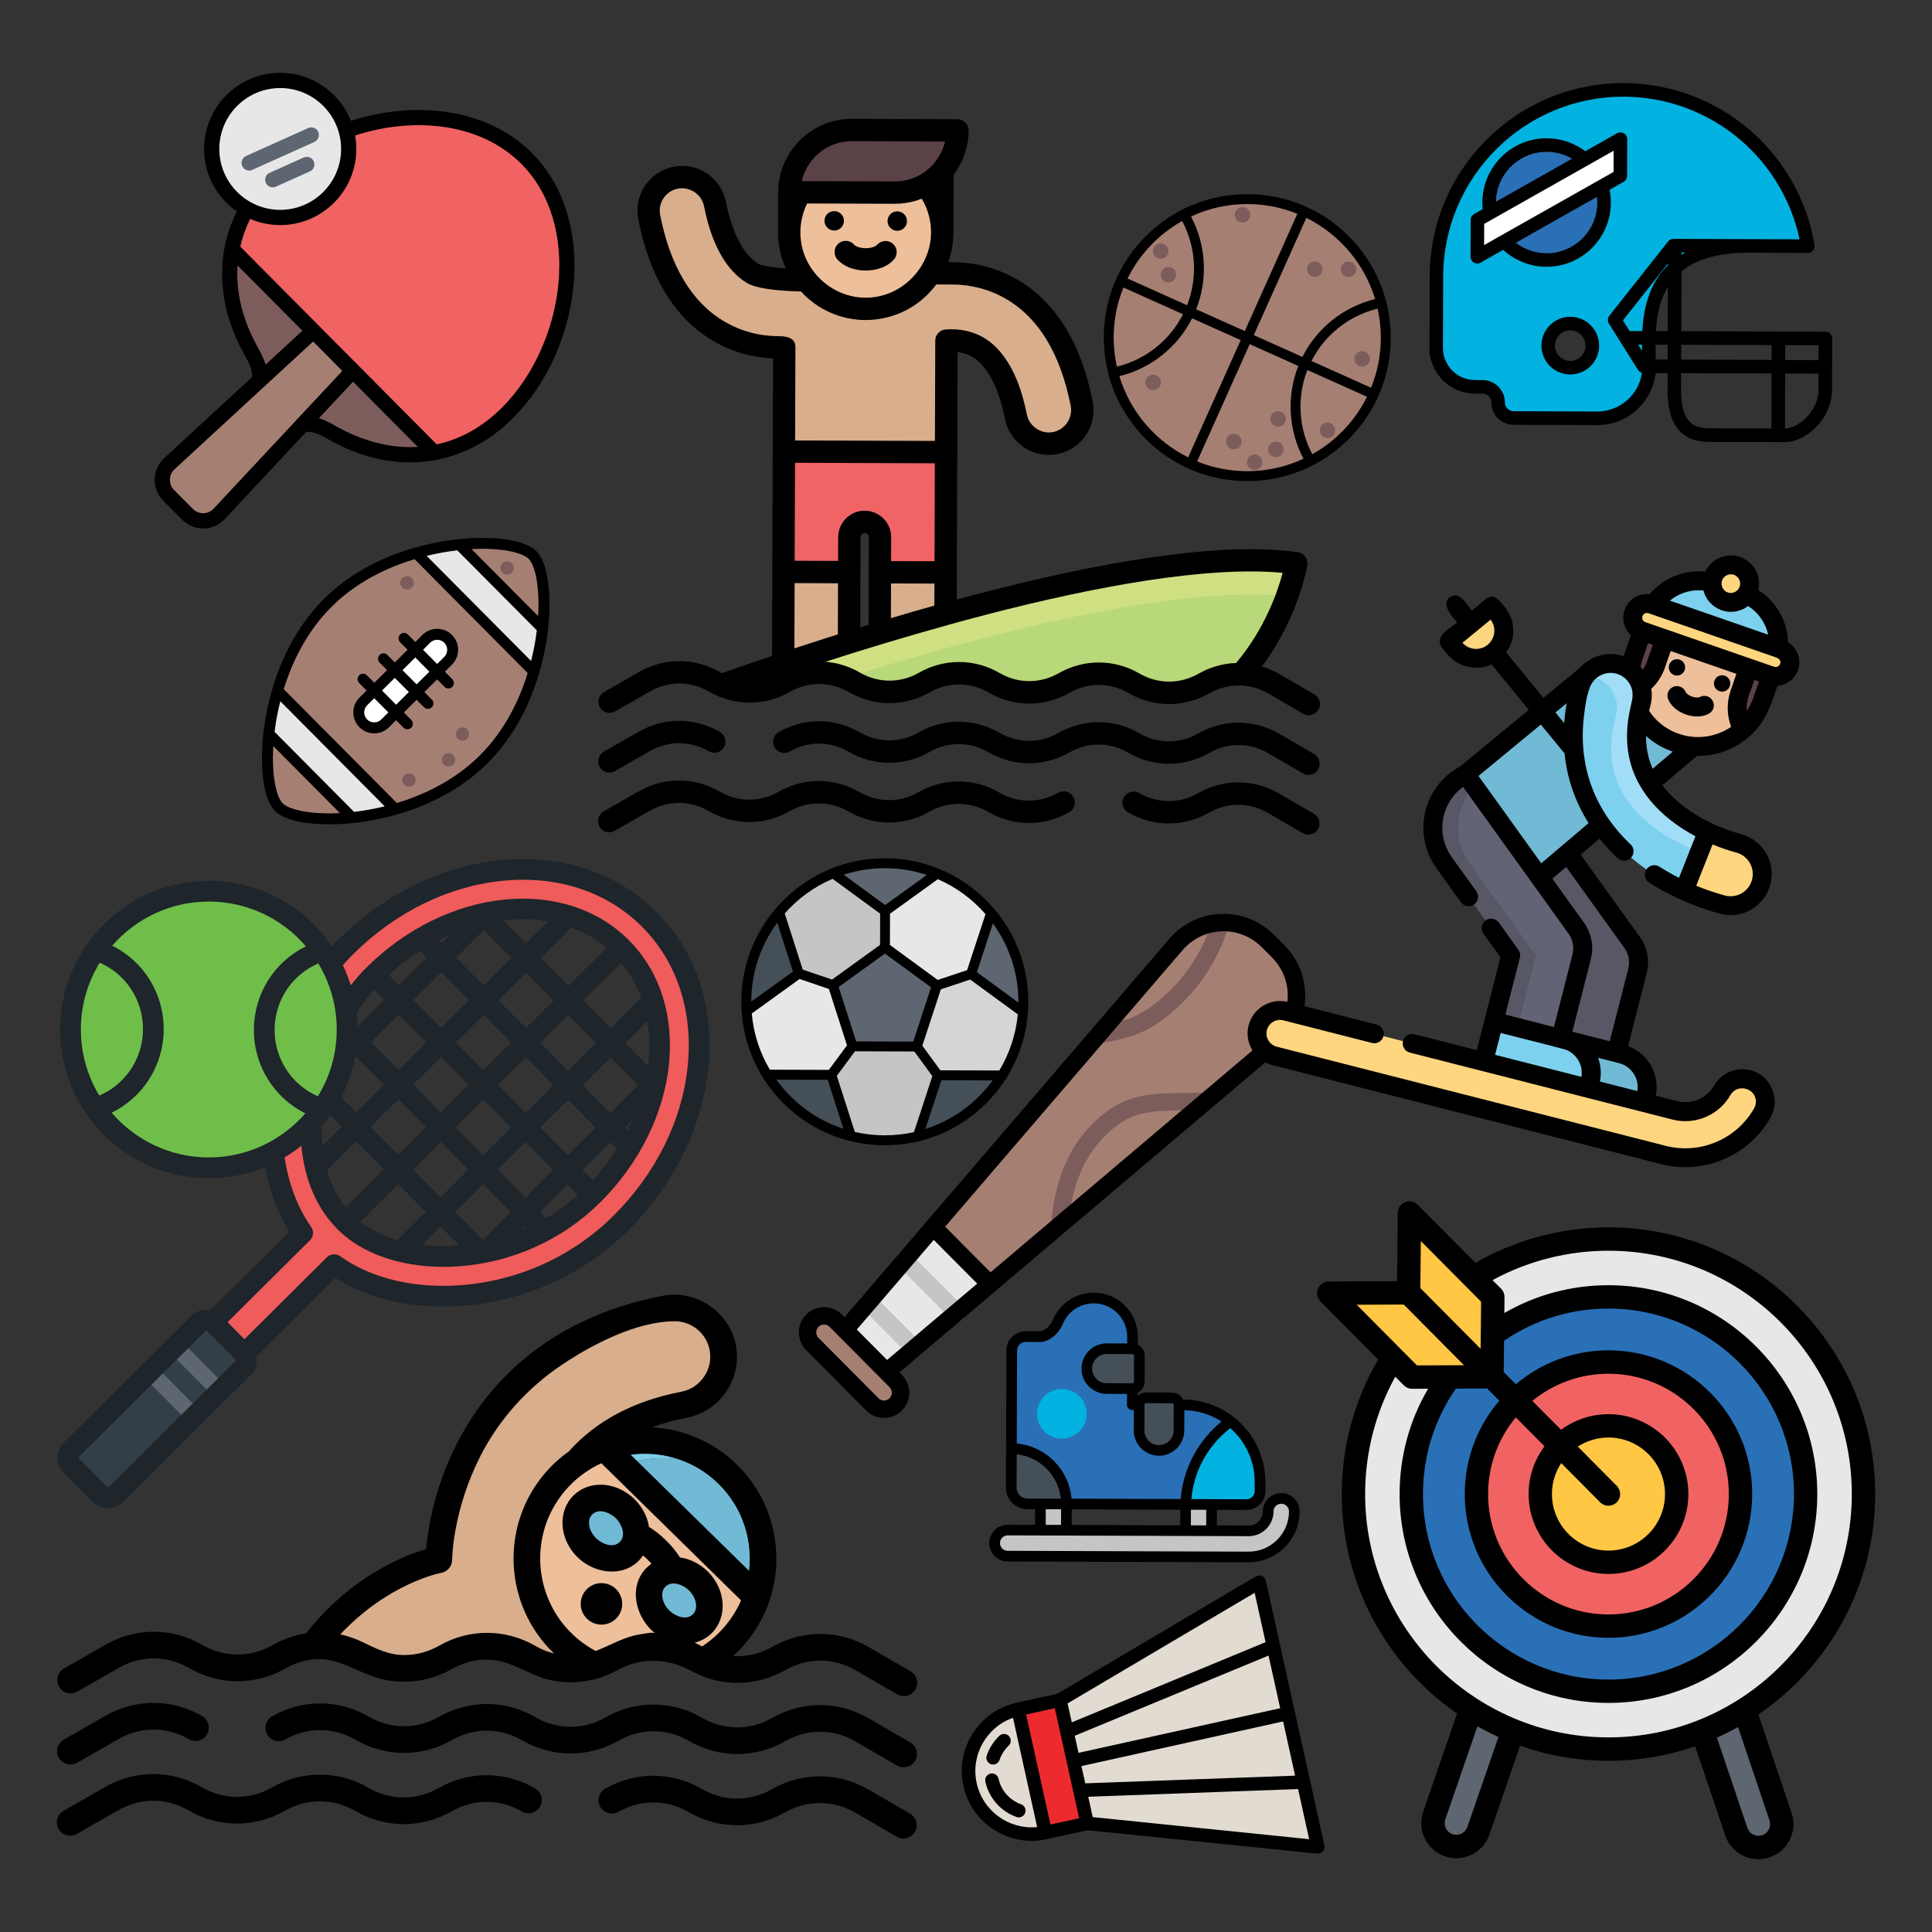 <?xml version="1.0" encoding="utf-8"?>
<!-- Generator: Adobe Illustrator 16.0.0, SVG Export Plug-In . SVG Version: 6.00 Build 0)  -->
<!DOCTYPE svg PUBLIC "-//W3C//DTD SVG 1.1//EN" "http://www.w3.org/Graphics/SVG/1.1/DTD/svg11.dtd">
<svg version="1.1" id="Layer_1" xmlns="http://www.w3.org/2000/svg" xmlns:xlink="http://www.w3.org/1999/xlink" x="0px" y="0px"
	 width="85px" height="85px" viewBox="0 0 85 85" enable-background="new 0 0 85 85" xml:space="preserve">
<rect x="0" y="0" width="85" height="85" fill="#333333" stroke="none"/>
<g>
	<g>
		<path fill="#02B2E1" d="M71.449,3.954c-4.543-0.015-8.237,3.655-8.253,8.197l-0.01,3.153c-0.004,0.943,0.759,1.711,1.701,1.714
			l0.342,0.001c0.377,0.001,0.682,0.308,0.681,0.686c-0.001,0.377,0.304,0.684,0.681,0.686l3.676,0.012
			c1.261,0.004,2.287-1.015,2.291-2.275c0.005-1.45-0.574-5.324,4.394-5.308l2.584,0.009l0.001,0.002
			C78.895,6.94,75.522,3.968,71.449,3.954z M69.082,16.177c-0.536-0.002-0.97-0.438-0.968-0.975s0.438-0.97,0.975-0.968
			s0.969,0.438,0.968,0.975C70.055,15.745,69.618,16.179,69.082,16.177z"/>
		<circle fill="#2A70B7" cx="68.045" cy="8.911" r="2.529"/>
		<polygon fill="#FFFFFF" points="71.288,7.739 64.995,11.294 65.001,9.677 71.294,6.121 		"/>
		<path d="M80.311,14.593l-6.341-0.021l0.009-2.639c0.674-0.546,1.671-0.82,2.972-0.816l2.547,0.009
			c0.032,0.004,0.066,0.003,0.1-0.004c0.157-0.032,0.26-0.183,0.233-0.341c-0.323-1.964-1.338-3.764-2.856-5.068
			c-1.535-1.32-3.497-2.05-5.524-2.057c-2.276-0.008-4.419,0.871-6.034,2.476s-2.509,3.742-2.517,6.019l-0.011,3.153
			c-0.004,1.106,0.894,2.009,1.999,2.013l0.342,0.001c0.212,0.001,0.384,0.174,0.383,0.387c-0.001,0.541,0.438,0.982,0.979,0.984
			l3.676,0.013c1.327,0.004,2.426-0.998,2.573-2.287l0.528,0.002l-0.003,1.003h0.007c0.034,0.739,0.227,1.266,0.584,1.601
			c0.399,0.374,0.918,0.419,1.273,0.42l3.258,0.011c1.063,0.004,2.109-1.125,2.114-2.278l0.007-2.279
			C80.608,14.728,80.476,14.594,80.311,14.593z M73.981,11.204v-0.097l0.168,0.001C74.092,11.139,74.036,11.171,73.981,11.204z
			 M73.369,15.819l-0.518-0.002c-0.002-0.042-0.003-0.084-0.004-0.127c-0.005-0.163-0.01-0.34-0.01-0.525l0.533,0.001L73.369,15.819
			L73.369,15.819z M73.373,14.57l-0.521-0.002c0.038-0.652,0.164-1.352,0.528-1.948L73.373,14.57z M73.383,11.666
			c-0.02,0.019-0.039,0.038-0.058,0.058c-0.795,0.813-1.018,1.902-1.07,2.843l-0.559-0.002l-0.294-0.468l1.98-2.505V11.666
			L73.383,11.666z M72.245,15.438l-0.173-0.275l0.169,0.001C72.241,15.258,72.243,15.349,72.245,15.438z M73.624,10.51
			c-0.092,0-0.179,0.042-0.235,0.113l-2.585,3.27c-0.078,0.099-0.086,0.236-0.019,0.344l1.28,2.036
			c0.04,0.064,0.103,0.109,0.174,0.129c-0.138,0.964-0.971,1.706-1.972,1.703l-3.676-0.013c-0.212-0.001-0.385-0.174-0.384-0.386
			c0.002-0.541-0.437-0.983-0.978-0.984l-0.342-0.002c-0.777-0.002-1.407-0.637-1.404-1.414l0.011-3.153
			c0.015-4.371,3.582-7.915,7.952-7.9c1.886,0.007,3.71,0.686,5.138,1.913c1.321,1.135,2.232,2.674,2.591,4.363L73.624,10.51
			L73.624,10.51z M77.935,18.853l-2.704-0.01c-0.617-0.002-1.274-0.135-1.27-1.692l0.003-0.732l3.979,0.013L77.935,18.853
			L77.935,18.853z M77.944,15.834l-3.979-0.013l0.002-0.653l3.979,0.014L77.944,15.834z M80.004,17.17
			c-0.003,0.875-0.814,1.652-1.473,1.683l0.008-2.42l1.467,0.005L80.004,17.17z M80.008,15.842l-1.467-0.005l0.002-0.653
			l1.467,0.005L80.008,15.842z M71.444,5.864c-0.092-0.054-0.204-0.055-0.297-0.003l-1.401,0.792
			c-0.485-0.366-1.078-0.567-1.691-0.57c-1.56-0.005-2.832,1.26-2.837,2.818c0,0.101,0.006,0.201,0.016,0.302l-0.379,0.214
			c-0.094,0.053-0.151,0.151-0.151,0.259l-0.006,1.617c0,0.106,0.056,0.205,0.147,0.259c0.046,0.026,0.098,0.04,0.149,0.041
			c0.051,0,0.102-0.013,0.148-0.039l0.992-0.561c0.516,0.474,1.196,0.742,1.9,0.745c1.56,0.005,2.832-1.259,2.837-2.818
			c0.001-0.192-0.019-0.384-0.056-0.571l0.619-0.35c0.093-0.054,0.15-0.152,0.151-0.259l0.005-1.618
			C71.593,6.017,71.536,5.918,71.444,5.864z M68.053,6.68c0.394,0.001,0.776,0.107,1.112,0.302l-3.35,1.893
			C65.835,7.657,66.832,6.676,68.053,6.68z M68.038,11.142c-0.49-0.002-0.965-0.167-1.35-0.461l3.573-2.02
			c0.01,0.085,0.015,0.171,0.015,0.257C70.271,10.148,69.268,11.146,68.038,11.142z M70.991,7.564l-5.696,3.218l0.004-0.932
			l5.695-3.218L70.991,7.564z M69.09,13.937c-0.7-0.003-1.271,0.564-1.273,1.265c-0.003,0.7,0.564,1.271,1.265,1.273
			s1.271-0.565,1.273-1.265C70.356,14.51,69.789,13.938,69.09,13.937z M69.083,15.878c-0.371-0.001-0.672-0.304-0.671-0.675
			c0.002-0.371,0.305-0.672,0.676-0.671c0.371,0.002,0.672,0.305,0.67,0.676C69.757,15.579,69.454,15.88,69.083,15.878z"/>
	</g>
	<g>
		<g>
			<g>
				<path fill="#A67F73" d="M12.266,35.512c0.898,0.903,6.039,0.85,9.007-2.1c2.969-2.949,3.057-8.089,2.159-8.993
					c-0.897-0.903-6.038-0.85-9.007,2.1C11.456,29.468,11.368,34.608,12.266,35.512z"/>
				<path fill="#E7E7E7" d="M12.211,30.387c-0.192,0.65-0.316,1.295-0.383,1.898l3.662,3.687c0.604-0.063,1.249-0.184,1.9-0.371
					L12.211,30.387z"/>
				<path fill="#E7E7E7" d="M18.308,24.33c0.652-0.188,1.297-0.308,1.9-0.371l3.662,3.687c-0.067,0.604-0.191,1.248-0.383,1.898
					L18.308,24.33z"/>
			</g>
			<path fill="#FFFFFF" d="M19.714,29.072c0.267-0.266,0.269-0.696,0.003-0.963s-0.696-0.269-0.963-0.004l-2.771,2.753
				c-0.267,0.266-0.268,0.696-0.003,0.963s0.696,0.269,0.963,0.004L19.714,29.072z"/>
		</g>
		<g>
			<circle fill="#7D5D5C" cx="17.993" cy="34.324" r="0.296"/>
			<circle fill="#7D5D5C" cx="19.733" cy="33.428" r="0.295"/>
			<circle fill="#7D5D5C" cx="20.345" cy="32.299" r="0.295"/>
			<circle fill="#7D5D5C" cx="17.906" cy="25.645" r="0.296"/>
			<circle fill="#7D5D5C" cx="22.311" cy="24.99" r="0.295"/>
			<path d="M23.603,24.25c-0.366-0.368-1.225-0.582-2.357-0.585c-2.067-0.007-4.989,0.694-6.991,2.683
				c-1.24,1.232-1.911,2.738-2.273,3.964c-0.001,0.005-0.003,0.011-0.004,0.016c-0.16,0.544-0.259,1.033-0.32,1.417
				c-0.282,1.775-0.102,3.394,0.438,3.938c0.365,0.367,1.225,0.581,2.357,0.584l0,0c2.067,0.007,4.989-0.693,6.991-2.683
				c1.24-1.231,1.911-2.738,2.273-3.964c0.001-0.005,0.003-0.01,0.004-0.015c0.16-0.545,0.26-1.034,0.321-1.418
				c0.027-0.174,0.05-0.346,0.069-0.516c0-0.001,0-0.001,0-0.002C24.284,26.104,24.09,24.739,23.603,24.25z M14.454,35.785
				L14.454,35.785c-1.168-0.004-1.817-0.241-2.018-0.443c-0.292-0.294-0.487-1.258-0.413-2.519l2.929,2.948
				C14.784,35.78,14.618,35.785,14.454,35.785z M15.578,35.719l-3.498-3.521c0.015-0.124,0.032-0.25,0.053-0.377
				c0.043-0.274,0.107-0.604,0.2-0.969l4.593,4.623C16.48,35.585,16.026,35.667,15.578,35.719z M21.104,33.241
				c-0.867,0.861-1.976,1.526-3.294,1.977c-0.115,0.039-0.232,0.076-0.35,0.111l-4.977-5.01c0.353-1.142,0.983-2.51,2.112-3.63
				c0.867-0.861,1.976-1.526,3.295-1.976c0.115-0.039,0.231-0.076,0.349-0.112l4.977,5.011
				C22.863,30.753,22.232,32.121,21.104,33.241z M23.565,28.11c-0.043,0.273-0.107,0.604-0.2,0.969l-4.593-4.623
				c0.446-0.11,0.9-0.192,1.348-0.244l3.498,3.521C23.603,27.857,23.585,27.983,23.565,28.11z M23.675,27.107l-2.929-2.948
				c0.168-0.009,0.334-0.014,0.499-0.014c1.168,0.004,1.816,0.241,2.017,0.443C23.554,24.883,23.749,25.847,23.675,27.107z
				 M17.606,27.915c-0.094,0.094-0.095,0.246-0.001,0.341l0.327,0.329l-0.561,0.557l-0.327-0.328
				c-0.094-0.095-0.246-0.096-0.34-0.001c-0.094,0.093-0.095,0.245-0.001,0.34l0.327,0.329l-0.561,0.557l-0.327-0.328
				c-0.094-0.095-0.246-0.095-0.34-0.001c-0.094,0.093-0.095,0.245-0.001,0.34l0.327,0.329l-0.312,0.311
				c-0.36,0.357-0.362,0.942-0.004,1.303c0.174,0.175,0.405,0.271,0.651,0.272l0,0c0.246,0.001,0.478-0.095,0.652-0.269l0.312-0.31
				l0.327,0.329c0.047,0.047,0.108,0.07,0.17,0.071c0.062,0,0.123-0.023,0.17-0.07c0.094-0.094,0.095-0.246,0.001-0.341
				l-0.327-0.329l0.561-0.557l0.327,0.329c0.047,0.047,0.109,0.07,0.17,0.07s0.123-0.022,0.17-0.069
				c0.094-0.094,0.095-0.246,0.001-0.341l-0.327-0.329l0.561-0.557l0.327,0.328c0.047,0.048,0.108,0.071,0.17,0.071
				s0.124-0.023,0.17-0.069c0.094-0.095,0.095-0.246,0.001-0.341l-0.327-0.329l0.312-0.31c0.36-0.358,0.362-0.943,0.004-1.304
				c-0.174-0.175-0.405-0.271-0.651-0.272c-0.246,0-0.478,0.095-0.652,0.269l-0.312,0.31l-0.327-0.329
				C17.853,27.822,17.7,27.821,17.606,27.915z M16.774,31.654c-0.083,0.083-0.194,0.128-0.312,0.128l0,0
				c-0.118-0.001-0.228-0.047-0.311-0.13c-0.171-0.173-0.17-0.452,0.002-0.623l0.312-0.31l0.621,0.624L16.774,31.654z
				 M17.427,31.005l-0.62-0.625l0.561-0.557l0.621,0.624L17.427,31.005z M18.924,28.276c0.083-0.083,0.194-0.128,0.312-0.128
				c0.117,0.001,0.228,0.047,0.311,0.13c0.171,0.173,0.17,0.452-0.002,0.623l-0.312,0.311l-0.62-0.625L18.924,28.276z
				 M18.891,29.551l-0.561,0.558l-0.621-0.625l0.562-0.558L18.891,29.551z"/>
		</g>
	</g>
	<g>
		<path fill="#5D6671" d="M64.069,81.238c-0.109,0-0.222-0.019-0.331-0.057c-0.536-0.185-0.821-0.77-0.637-1.306l2.006-5.819
			c0.186-0.537,0.77-0.821,1.307-0.637c0.537,0.186,0.821,0.77,0.637,1.307l-2.006,5.818C64.897,80.973,64.497,81.24,64.069,81.238z
			"/>
		<path fill="#5D6671" d="M77.359,81.282c-0.428-0.001-0.825-0.271-0.97-0.699l-1.968-5.832c-0.181-0.538,0.107-1.121,0.646-1.303
			c0.538-0.181,1.121,0.108,1.302,0.646l1.968,5.832c0.182,0.538-0.107,1.121-0.646,1.303C77.582,81.266,77.47,81.283,77.359,81.282
			z"/>
		<g>
			<circle fill="#E7E7E7" cx="70.767" cy="65.732" r="11.22"/>
			<circle fill="#2A70B7" cx="70.766" cy="65.732" r="8.675"/>
			<circle fill="#F06362" cx="70.766" cy="65.732" r="5.81"/>
			<circle fill="#FFC744" cx="70.766" cy="65.732" r="3.001"/>
		</g>
		<polygon fill="#FFC744" points="62.128,60.587 58.459,56.894 61.973,56.88 65.642,60.573 		"/>
		<polygon fill="#FFC744" points="65.679,57.061 62.01,53.367 61.973,56.88 65.642,60.573 		"/>
		<path d="M82.5,65.771c0.021-6.47-5.225-11.751-11.694-11.772c-2.077-0.007-4.105,0.532-5.893,1.562l-2.538-2.556
			c-0.146-0.146-0.366-0.192-0.559-0.114c-0.191,0.078-0.318,0.264-0.32,0.471l-0.031,3.007l-3.008,0.012
			c-0.207,0.001-0.394,0.126-0.473,0.318c-0.079,0.19-0.035,0.411,0.11,0.559l2.539,2.556c-1.042,1.779-1.594,3.804-1.601,5.881
			c-0.014,4.012,1.999,7.566,5.072,9.693l-1.489,4.321c-0.134,0.39-0.109,0.808,0.071,1.178s0.494,0.648,0.884,0.782
			c0.161,0.056,0.327,0.083,0.497,0.084c0.659,0.002,1.247-0.415,1.462-1.039l1.348-3.91c1.206,0.425,2.501,0.658,3.85,0.663
			s2.646-0.221,3.854-0.637l1.321,3.918c0.211,0.626,0.796,1.047,1.456,1.049c0.169,0.001,0.336-0.026,0.498-0.081
			c0.39-0.131,0.705-0.407,0.888-0.776c0.184-0.368,0.211-0.786,0.08-1.177l-1.461-4.331C80.45,73.324,82.486,69.783,82.5,65.771z
			 M70.755,69.247c1.938,0.006,3.52-1.565,3.526-3.503c0.006-1.938-1.565-3.52-3.503-3.526c-0.784-0.002-1.51,0.254-2.097,0.687
			l-1.264-1.271c0.918-0.751,2.091-1.2,3.366-1.195c2.92,0.01,5.287,2.393,5.278,5.312c-0.011,2.92-2.394,5.288-5.313,5.278
			s-5.288-2.394-5.278-5.313c0.004-1.275,0.461-2.445,1.218-3.357l1.265,1.271c-0.438,0.584-0.698,1.308-0.701,2.092
			C67.245,67.658,68.816,69.24,70.755,69.247z M71.131,65.37l-1.714-1.725c0.392-0.254,0.857-0.401,1.357-0.4
			c1.371,0.005,2.483,1.124,2.479,2.496c-0.004,1.371-1.124,2.482-2.495,2.479c-1.371-0.005-2.483-1.124-2.479-2.495
			c0.002-0.501,0.152-0.966,0.408-1.355l1.714,1.726c0.101,0.101,0.231,0.151,0.363,0.151c0.131,0,0.263-0.049,0.364-0.149
			C71.33,65.897,71.331,65.571,71.131,65.37z M64.443,65.712c-0.012,3.486,2.815,6.332,6.302,6.344
			c3.487,0.012,6.333-2.815,6.345-6.302c0.012-3.487-2.815-6.333-6.303-6.345c-1.559-0.005-2.989,0.557-4.096,1.492l-0.534-0.537
			l0.015-1.376c1.365-0.933,2.957-1.422,4.622-1.416c4.5,0.015,8.147,3.688,8.133,8.188c-0.015,4.499-3.688,8.148-8.188,8.134
			c-4.5-0.016-8.148-3.688-8.134-8.188c0.006-1.665,0.506-3.254,1.447-4.612l1.376-0.006l0.534,0.538
			C65.021,62.727,64.448,64.152,64.443,65.712z M62.511,54.6l2.652,2.671l-0.022,2.07l-2.652-2.67L62.511,54.6z M59.689,57.403
			l2.07-0.009l2.652,2.67l-2.071,0.008L59.689,57.403z M64.559,80.378c-0.071,0.208-0.268,0.347-0.487,0.347
			c-0.056,0-0.112-0.01-0.166-0.028c-0.268-0.093-0.41-0.386-0.318-0.653l1.412-4.096c0.3,0.17,0.608,0.328,0.925,0.473
			L64.559,80.378z M77.851,80.09c0.09,0.269-0.055,0.561-0.323,0.651c-0.054,0.019-0.109,0.027-0.166,0.027
			c-0.22-0.001-0.415-0.142-0.485-0.35l-1.338-3.968c0.316-0.142,0.626-0.298,0.928-0.466L77.851,80.09z M70.73,76.438
			c-5.903-0.02-10.689-4.839-10.67-10.741c0.006-1.804,0.463-3.562,1.326-5.127l0.377,0.38c0.096,0.096,0.227,0.15,0.363,0.151
			h0.004l0.701-0.003c-0.816,1.392-1.248,2.965-1.254,4.604c-0.017,5.066,4.092,9.201,9.157,9.219
			c5.067,0.017,9.202-4.092,9.219-9.158c0.018-5.065-4.091-9.202-9.157-9.219c-1.639-0.005-3.214,0.416-4.611,1.224l0.007-0.701
			c0.002-0.138-0.052-0.271-0.149-0.368l-0.377-0.379c1.57-0.853,3.333-1.299,5.136-1.293c5.903,0.02,10.689,4.838,10.67,10.742
			C81.452,71.671,76.634,76.458,70.73,76.438z"/>
	</g>
	<g>
		<g>
			<path fill="#E2DBD2" d="M45.989,80.627c-1.497,0.331-2.979-0.613-3.311-2.111c-0.331-1.497,0.614-2.979,2.111-3.311
				L45.989,80.627z"/>
			
				<rect x="45.368" y="74.936" transform="matrix(-0.976 0.216 -0.216 -0.976 108.307 143.593)" fill="#ED2B2F" width="1.886" height="5.552"/>
			<polygon fill="#E2DBD2" points="57.978,81.255 47.832,80.219 46.632,74.798 55.401,69.612 			"/>
			<polygon fill="#E2DBD2" points="57.348,78.405 47.511,78.767 46.939,76.188 56.024,72.427 			"/>
		</g>
		<g>
			<path d="M55.52,69.339c-0.087-0.038-0.188-0.031-0.27,0.017l-8.729,5.161l-1.796,0.397c-1.655,0.366-2.704,2.012-2.337,3.666
				c0.367,1.655,2.011,2.704,3.666,2.337l1.796-0.396l10.098,1.031c0.032,0.003,0.064,0.001,0.095-0.006
				c0.061-0.014,0.116-0.046,0.158-0.093c0.063-0.071,0.089-0.169,0.068-0.263l-0.631-2.85l-1.323-5.978l-0.623-2.815
				C55.671,69.454,55.607,69.377,55.52,69.339z M56.323,75.155l-8.873,1.963l-0.166-0.751l8.526-3.529L56.323,75.155z M47.579,77.7
				l8.873-1.964l0.527,2.385l-9.232,0.339L47.579,77.7z M55.68,72.248l-8.526,3.529l-0.185-0.834l8.23-4.866L55.68,72.248z
				 M42.97,78.452c-0.274-1.236,0.432-2.466,1.598-2.875l1.063,4.807C44.401,80.505,43.243,79.688,42.97,78.452z M45.145,75.432
				l1.261-0.279l0.244,1.1l0.57,2.579l0.257,1.162l-1.261,0.279L45.145,75.432z M48.076,79.945l-0.198-0.895l9.232-0.339
				l0.488,2.205L48.076,79.945z"/>
			<path d="M44.922,79.38c-0.504-0.181-0.874-0.601-0.99-1.123c-0.035-0.16-0.193-0.262-0.354-0.227
				c-0.16,0.036-0.262,0.194-0.227,0.355c0.16,0.723,0.673,1.304,1.371,1.555c0.055,0.02,0.111,0.022,0.164,0.011
				c0.097-0.021,0.181-0.091,0.216-0.19C45.157,79.605,45.077,79.436,44.922,79.38z"/>
			<path d="M43.967,76.369c-0.252,0.239-0.443,0.54-0.555,0.87c-0.053,0.155,0.031,0.324,0.187,0.377
				c0.054,0.018,0.108,0.02,0.159,0.009c0.099-0.022,0.184-0.093,0.218-0.196c0.081-0.237,0.22-0.455,0.401-0.629
				c0.119-0.113,0.124-0.302,0.011-0.421C44.274,76.261,44.086,76.256,43.967,76.369z"/>
		</g>
	</g>
	<g>
		<circle fill="#E7E7E7" cx="38.928" cy="44.074" r="6.094"/>
		<path fill="#C3C5C6" d="M40.336,46.043l0.925,1.264l-0.883,2.688h0c-0.471,0.115-0.963,0.176-1.47,0.174
			c-0.506-0.002-0.999-0.065-1.469-0.184h0l-0.866-2.693l0.933-1.258L40.336,46.043z"/>
		<path fill="#D4D5D7" d="M45.005,44.525L45.005,44.525c-0.074,1.021-0.399,1.972-0.915,2.79l0,0l-2.829-0.009l-0.925-1.264
			l0.883-2.688l1.502-0.501L45.005,44.525z"/>
		<path fill="#C3C5C6" d="M38.941,40.087l-0.005,1.598l-2.294,1.655l-1.499-0.511l-0.866-2.693l0,0
			c0.637-0.752,1.453-1.347,2.381-1.72L38.941,40.087z"/>
		<polygon fill="#5D6671" points="37.507,46.033 36.642,43.34 38.936,41.685 41.219,43.355 40.336,46.043 		"/>
		<path fill="#5D6671" d="M38.948,37.979c-0.81-0.003-1.582,0.152-2.29,0.437l2.283,1.671l2.294-1.655
			C40.53,38.143,39.758,37.981,38.948,37.979z"/>
		<path fill="#454F58" d="M34.277,40.136L34.277,40.136c-0.896,1.058-1.438,2.424-1.443,3.918c0,0.145,0.004,0.289,0.014,0.431
			l0,0.001l2.294-1.656L34.277,40.136z"/>
		<path fill="#454F58" d="M36.574,47.291l-2.828-0.01c0.822,1.326,2.139,2.312,3.693,2.703h0L36.574,47.291z"/>
		<path fill="#5D6671" d="M43.605,40.167L43.605,40.167c0.889,1.062,1.422,2.433,1.417,3.927c-0.001,0.146-0.007,0.289-0.017,0.432
			h-0.001l-2.283-1.671L43.605,40.167z"/>
		<path fill="#454F58" d="M41.261,47.307l2.828,0.009c-0.831,1.32-2.154,2.299-3.711,2.679h0L41.261,47.307z"/>
		<path d="M43.406,39.625c-1.188-1.196-2.771-1.858-4.457-1.863c-1.686-0.006-3.273,0.646-4.47,1.834
			c-1.196,1.188-1.858,2.771-1.864,4.457c-0.005,1.686,0.646,3.273,1.834,4.47c1.188,1.196,2.771,1.858,4.458,1.863
			c1.686,0.006,3.273-0.646,4.47-1.834c1.196-1.188,1.857-2.771,1.863-4.457S44.595,40.821,43.406,39.625z M43.359,40.218
			l-0.811,2.465l-1.292,0.43l-2.103-1.538l0.004-1.376l2.104-1.518C42.072,39.032,42.787,39.562,43.359,40.218z M40.963,43.438
			l-0.784,2.387l-2.513-0.008l-0.769-2.393l2.038-1.47L40.963,43.438z M38.948,38.197c0.638,0.002,1.252,0.106,1.827,0.298
			l-1.833,1.322l-1.824-1.335C37.695,38.296,38.31,38.195,38.948,38.197z M36.63,38.665l2.093,1.531l-0.004,1.376l-2.113,1.525
			l-1.289-0.439l-0.793-2.47C35.099,39.536,35.818,39.012,36.63,38.665z M33.052,44.055c0.004-1.295,0.429-2.491,1.144-3.461
			l0.691,2.151l-1.835,1.324C33.052,44.064,33.052,44.06,33.052,44.055z M33.075,44.59l2.104-1.518l1.289,0.438l0.797,2.482
			l-0.801,1.079l-2.593-0.009C33.434,46.327,33.153,45.487,33.075,44.59z M34.157,47.5l2.258,0.008l0.691,2.153
			C35.908,49.27,34.879,48.503,34.157,47.5z M38.909,49.95c-0.447-0.002-0.881-0.054-1.3-0.149l-0.793-2.471l0.801-1.078
			l2.609,0.009l0.794,1.084l-0.81,2.465C39.791,49.902,39.355,49.952,38.909,49.95z M40.712,49.673l0.706-2.148l2.257,0.008
			C42.947,48.529,41.913,49.289,40.712,49.673z M43.965,47.098l-2.593-0.009l-0.793-1.084l0.814-2.478l1.292-0.431l2.094,1.532
			C44.693,45.525,44.407,46.363,43.965,47.098z M42.979,42.772l0.705-2.146c0.708,0.974,1.125,2.173,1.121,3.468
			c0,0.005,0,0.01,0,0.015L42.979,42.772z"/>
	</g>
	<g>
		<rect x="45.774" y="65.794" fill="#C3C5C6" width="1.143" height="2.103"/>
		<rect x="52.161" y="65.815" fill="#C3C5C6" width="1.143" height="2.103"/>
		<path fill="#C3C5C6" d="M54.932,68.5l-10.599-0.035c-0.317-0.001-0.573-0.259-0.572-0.576s0.259-0.574,0.576-0.572l10.599,0.035
			c0.473,0.001,0.858-0.382,0.859-0.854c0.001-0.317,0.26-0.573,0.576-0.572c0.317,0.001,0.574,0.259,0.573,0.576
			C56.94,67.606,56.037,68.504,54.932,68.5z"/>
		<path fill="#2A70B7" d="M52.055,61.81l-2.239-0.008l0.01-2.98c0.004-0.943-0.759-1.711-1.702-1.714
			c-0.71-0.002-1.32,0.429-1.58,1.045c0,0.001,0,0.002-0.001,0.002c-0.194,0.476-0.618,0.654-0.732,0.653l-0.681-0.002
			c-0.34-0.001-0.615,0.273-0.616,0.612l-0.021,6.03c-0.001,0.394,0.317,0.715,0.712,0.717l9.637,0.031
			c0.327,0.001,0.594-0.264,0.595-0.591l0.001-0.392C55.443,63.34,53.929,61.815,52.055,61.81z"/>
		<path fill="#02B2E1" d="M54.139,62.533c-1.152,0.818-1.919,2.145-1.973,3.654l2.675,0.009c0.327,0.001,0.594-0.264,0.595-0.591
			l0.001-0.392C55.44,64.127,54.932,63.157,54.139,62.533z"/>
		<path fill="#454F58" d="M49.823,59.342c0.169,0.001,0.305,0.138,0.304,0.306l-0.003,1.143c-0.001,0.169-0.138,0.305-0.307,0.304
			l-1.13-0.004c-0.483-0.001-0.874-0.395-0.873-0.879c0.002-0.483,0.396-0.875,0.879-0.873L49.823,59.342z"/>
		<path fill="#454F58" d="M50.12,61.803c0.001-0.168,0.138-0.304,0.306-0.304l1.144,0.004c0.168,0,0.304,0.138,0.304,0.306
			l-0.004,1.13c-0.002,0.484-0.396,0.875-0.879,0.874c-0.484-0.002-0.875-0.396-0.874-0.88L50.12,61.803z"/>
		<circle fill="#02B2E1" cx="46.716" cy="62.201" r="1.092"/>
		<path fill="#454F58" d="M44.498,63.733l-0.006,1.715c-0.001,0.394,0.317,0.715,0.712,0.717l1.715,0.005
			C46.923,64.829,45.839,63.738,44.498,63.733z"/>
		<path d="M56.372,65.69c-0.446-0.002-0.81,0.36-0.812,0.806c-0.001,0.344-0.281,0.622-0.624,0.621l-1.399-0.005l0.002-0.686
			l1.301,0.004c0.456,0.002,0.829-0.368,0.83-0.824l0.001-0.392c0.007-2-1.615-3.633-3.615-3.64h-0.002
			c-0.087-0.181-0.271-0.306-0.484-0.307l-1.143-0.004c-0.146,0-0.278,0.058-0.376,0.151l0.001-0.141
			c0.181-0.087,0.306-0.271,0.307-0.484l0.003-1.143c0.001-0.213-0.123-0.397-0.303-0.486l0.001-0.34
			c0.004-1.071-0.864-1.945-1.936-1.949c-0.785-0.002-1.49,0.463-1.796,1.187c-0.001,0.002-0.002,0.004-0.003,0.006
			c-0.151,0.369-0.461,0.496-0.521,0.508l-0.674-0.002c-0.469-0.002-0.851,0.378-0.852,0.846l-0.021,6.03
			c-0.002,0.522,0.423,0.95,0.945,0.952h0.338l-0.003,0.687l-1.2-0.004c-0.446-0.002-0.811,0.359-0.812,0.806
			c-0.002,0.446,0.36,0.811,0.806,0.812l10.599,0.035c1.235,0.004,2.243-0.997,2.248-2.232C57.18,66.056,56.818,65.691,56.372,65.69
			z M55.202,65.214l-0.001,0.391c-0.001,0.198-0.162,0.358-0.36,0.357l-2.426-0.008c0.11-1.239,0.725-2.358,1.714-3.122
			C54.789,63.414,55.206,64.267,55.202,65.214z M53.07,66.425l-0.002,0.686l-0.674-0.002l0.002-0.686L53.07,66.425z M50.354,61.804
			c0-0.039,0.032-0.07,0.07-0.07l1.144,0.004c0.038,0,0.07,0.032,0.07,0.07l-0.004,1.131c-0.001,0.354-0.29,0.641-0.645,0.639
			c-0.354-0.001-0.641-0.289-0.64-0.644L50.354,61.804z M49.893,59.646l-0.003,1.143c-0.001,0.039-0.032,0.071-0.071,0.07
			l-1.13-0.004c-0.354-0.001-0.641-0.289-0.64-0.644c0.001-0.354,0.29-0.641,0.644-0.64l1.131,0.004
			C49.861,59.576,49.894,59.608,49.893,59.646z M44.747,59.419c0-0.21,0.172-0.38,0.381-0.379l0.681,0.002
			c0.127,0.001,0.309-0.073,0.474-0.192c0.146-0.104,0.348-0.294,0.476-0.602c0-0.002,0.001-0.003,0.001-0.005
			c0.232-0.549,0.768-0.903,1.363-0.901c0.812,0.003,1.472,0.666,1.469,1.479l-0.001,0.286l-0.896-0.003
			c-0.612-0.002-1.112,0.495-1.114,1.107s0.494,1.112,1.107,1.114l0.896,0.003l-0.002,0.473c0,0.13,0.104,0.235,0.233,0.235h0.07
			l-0.003,0.896c-0.002,0.612,0.495,1.112,1.107,1.114s1.112-0.495,1.114-1.107l0.003-0.895c0.602,0.012,1.162,0.191,1.637,0.496
			c-0.49,0.399-0.904,0.895-1.208,1.447c-0.337,0.611-0.534,1.271-0.59,1.964l-4.803-0.016c-0.108-1.282-1.128-2.309-2.409-2.426
			L44.747,59.419L44.747,59.419z M51.928,66.421l-0.002,0.686l-4.775-0.016l0.002-0.686L51.928,66.421z M45.205,65.931
			c-0.265-0.001-0.479-0.218-0.479-0.482l0.005-1.467c1.022,0.112,1.835,0.93,1.94,1.953L45.205,65.931z M46.684,66.403
			l-0.003,0.686l-0.674-0.002l0.003-0.686L46.684,66.403z M54.933,68.266L44.334,68.23c-0.188-0.001-0.34-0.153-0.339-0.341
			s0.153-0.34,0.341-0.339l10.599,0.035c0.602,0.002,1.093-0.486,1.095-1.088c0.001-0.188,0.154-0.34,0.341-0.339
			c0.188,0.001,0.34,0.153,0.34,0.341C56.706,67.477,55.909,68.269,54.933,68.266z"/>
	</g>
	<g>
		<circle fill="#A67F73" cx="54.874" cy="14.854" r="6.094"/>
		<g>
			<circle fill="#7D5D5C" cx="56.129" cy="19.774" r="0.342"/>
			<circle fill="#7D5D5C" cx="56.23" cy="18.432" r="0.342"/>
			<circle fill="#7D5D5C" cx="58.404" cy="18.933" r="0.342"/>
			<circle fill="#7D5D5C" cx="55.198" cy="20.333" r="0.342"/>
			<circle fill="#7D5D5C" cx="54.287" cy="19.426" r="0.342"/>
			<circle fill="#7D5D5C" cx="50.732" cy="16.826" r="0.342"/>
			<circle fill="#7D5D5C" cx="59.329" cy="11.849" r="0.342"/>
			<circle fill="#7D5D5C" cx="59.93" cy="15.79" r="0.342"/>
			<circle fill="#7D5D5C" cx="57.847" cy="11.844" r="0.342"/>
			<circle fill="#7D5D5C" cx="54.663" cy="9.451" r="0.342"/>
			<circle fill="#7D5D5C" cx="51.067" cy="11.048" r="0.342"/>
			<circle fill="#7D5D5C" cx="51.406" cy="12.085" r="0.342"/>
			<path d="M59.352,10.405c-1.188-1.196-2.771-1.858-4.457-1.863c-1.686-0.006-3.273,0.646-4.469,1.833
				c-1.196,1.188-1.858,2.771-1.864,4.458c-0.006,1.686,0.646,3.273,1.834,4.469c1.188,1.196,2.771,1.858,4.457,1.864
				c1.687,0.006,3.273-0.646,4.47-1.834s1.858-2.771,1.863-4.457C61.191,13.188,60.54,11.602,59.352,10.405z M60.5,13.156
				c-1.386,0.341-2.558,1.272-3.199,2.547l-2.139-0.959l2.312-5.159C58.918,10.301,60.027,11.592,60.5,13.156z M54.894,8.978
				c0.771,0.002,1.509,0.154,2.184,0.429l-2.312,5.159l-2.14-0.959c0.524-1.325,0.441-2.82-0.226-4.082
				C53.157,9.171,54.003,8.975,54.894,8.978z M52.011,9.724c0.608,1.144,0.687,2.5,0.217,3.705l-2.622-1.176
				C50.134,11.187,50.977,10.303,52.011,9.724z M48.997,14.834c0.003-0.771,0.155-1.509,0.43-2.184l2.622,1.176
				c-0.587,1.153-1.652,1.996-2.911,2.304C49.045,15.713,48.996,15.279,48.997,14.834z M49.248,16.551
				c1.386-0.34,2.558-1.272,3.199-2.547l2.139,0.959l-2.312,5.159C50.829,19.407,49.721,18.115,49.248,16.551z M54.854,20.73
				c-0.772-0.003-1.509-0.155-2.185-0.43l2.313-5.159l2.139,0.959c-0.524,1.326-0.44,2.821,0.227,4.082
				C56.591,20.536,55.745,20.733,54.854,20.73z M57.736,19.984c-0.607-1.145-0.687-2.5-0.216-3.705l2.622,1.176
				C59.614,18.521,58.771,19.404,57.736,19.984z M57.699,15.882c0.586-1.153,1.652-1.997,2.911-2.304
				c0.093,0.417,0.142,0.851,0.14,1.295c-0.002,0.772-0.154,1.51-0.429,2.185L57.699,15.882z"/>
		</g>
	</g>
	<g>
		<g>
			<path fill="#A67F73" d="M37.019,58.696l14.769-17.199c1.08-1.179,2.886-1.215,4.012-0.081l0.426,0.429
				c1.127,1.134,1.078,2.939-0.107,4.012L38.821,60.511L37.019,58.696z"/>
			<polygon fill="#E7E7E7" points="41.062,53.986 37.019,58.696 38.821,60.511 43.558,56.498 			"/>
			<path fill="#A67F73" d="M38.378,61.786c0.283,0.284,0.743,0.286,1.028,0.003c0.284-0.282,0.286-0.742,0.003-1.027l-2.639-2.656
				c-0.283-0.284-0.743-0.286-1.027-0.003c-0.285,0.282-0.286,0.742-0.003,1.027L38.378,61.786z"/>
		</g>
		<g>
			<path fill="#C3C5C6" d="M40.223,59.704c-0.098-0.001-0.196-0.038-0.27-0.113l-2.008-2.021c-0.149-0.149-0.148-0.392,0.002-0.541
				c0.15-0.149,0.393-0.148,0.542,0.002l2.008,2.021c0.149,0.15,0.148,0.393-0.002,0.542C40.419,59.667,40.321,59.704,40.223,59.704
				z"/>
			<path fill="#C3C5C6" d="M42.088,58.124c-0.098,0-0.196-0.038-0.271-0.113l-2.28-2.295c-0.149-0.15-0.148-0.393,0.001-0.542
				c0.15-0.148,0.393-0.147,0.542,0.002l2.281,2.296c0.148,0.149,0.148,0.393-0.002,0.541
				C42.284,58.088,42.186,58.125,42.088,58.124z"/>
			<path fill="#7D5D5C" d="M46.627,54.287c-0.008,0-0.016,0-0.023,0c-0.211-0.014-0.371-0.196-0.357-0.407
				c0.102-1.575,0.635-3.738,2.603-5.091c1.002-0.689,2.116-0.694,3.295-0.701c0.291-0.001,0.592-0.003,0.891-0.015
				c0.212-0.009,0.39,0.155,0.398,0.366s-0.155,0.39-0.366,0.398c-0.313,0.013-0.621,0.015-0.919,0.017
				c-1.104,0.005-2.057,0.01-2.865,0.565c-1.714,1.179-2.182,3.103-2.272,4.51C46.997,54.133,46.828,54.288,46.627,54.287z"/>
			<path fill="#7D5D5C" d="M48.308,45.931c-0.174,0-0.33-0.119-0.372-0.295c-0.048-0.206,0.08-0.412,0.286-0.461
				c0.151-0.036,0.301-0.066,0.444-0.097c0.742-0.154,1.382-0.287,2.256-1.002c1.175-0.961,1.968-2.139,2.423-3.602
				c0.062-0.202,0.277-0.314,0.479-0.252s0.314,0.277,0.252,0.479c-0.501,1.611-1.375,2.908-2.669,3.967
				c-1.02,0.833-1.815,0.999-2.585,1.158c-0.139,0.029-0.283,0.06-0.426,0.094C48.366,45.928,48.337,45.931,48.308,45.931z"/>
			<path d="M56.496,41.575l-0.425-0.429c-0.62-0.624-1.437-0.958-2.304-0.94c-0.865,0.018-1.669,0.384-2.263,1.031
				c-0.003,0.003-0.006,0.007-0.008,0.01L37.155,57.949l-0.112-0.113c-0.209-0.21-0.487-0.327-0.783-0.327
				c-0.296-0.002-0.575,0.113-0.786,0.321c-0.434,0.432-0.437,1.136-0.005,1.569l2.639,2.656c0.209,0.21,0.487,0.327,0.784,0.327
				c0.296,0.001,0.575-0.113,0.785-0.322c0.21-0.208,0.327-0.486,0.328-0.783c0.001-0.296-0.113-0.575-0.322-0.785l-0.112-0.113
				l16.796-14.23c0.003-0.003,0.007-0.006,0.01-0.008c0.651-0.59,1.023-1.392,1.046-2.257
				C57.444,43.019,57.116,42.198,56.496,41.575z M39.136,61.518c-0.065,0.064-0.151,0.1-0.243,0.1s-0.178-0.036-0.243-0.102
				l-2.639-2.656c-0.133-0.134-0.133-0.353,0.001-0.485c0.065-0.064,0.152-0.101,0.243-0.1c0.092,0,0.178,0.036,0.243,0.101
				l2.639,2.656c0.064,0.065,0.1,0.151,0.1,0.244C39.238,61.366,39.201,61.453,39.136,61.518z M39.027,59.834l-1.331-1.34
				l3.386-3.943l1.911,1.923L39.027,59.834z M55.865,45.568L43.579,55.977l-1.996-2.009l10.49-12.217
				c0.451-0.489,1.058-0.766,1.71-0.779c0.656-0.014,1.274,0.24,1.744,0.714l0.426,0.429c0.471,0.474,0.72,1.095,0.702,1.749
				C56.638,44.516,56.357,45.121,55.865,45.568z"/>
		</g>
	</g>
	<g>
		<g>
			<path fill="#F06362" d="M11.045,17.354c0.788-0.783,0.14-1.613-0.084-2.07l0,0c-1.33-2.502-1.191-5.344,1.006-7.526
				c2.876-2.857,8.348-3.659,11.206-0.782c2.858,2.877,2.02,8.343-0.857,11.2c-2.197,2.183-5.039,2.303-7.533,0.956l0,0
				c-0.455-0.228-1.282-0.881-2.07-0.098L11.045,17.354z"/>
			<path fill="#7D5D5C" d="M19.103,19.913l-8.895-8.954c-0.272,1.432,0.012,2.931,0.753,4.324l0,0
				c0.224,0.457,0.873,1.287,0.084,2.07l1.668,1.68c0.788-0.783,1.615-0.13,2.07,0.098l0,0
				C16.172,19.882,17.669,20.176,19.103,19.913z"/>
			<path fill="#A67F73" d="M13.786,14.561l-6.327,5.833C7.047,20.77,7.031,21.4,7.424,21.797l0.822,0.827
				C8.64,23.021,9.271,23.009,9.65,22.6l5.874-6.288L13.786,14.561z"/>
		</g>
		<circle fill="#E7E7E7" cx="12.328" cy="6.553" r="3.014"/>
		<g>
			<path fill="#5D6671" d="M10.96,7.503c-0.127-0.001-0.249-0.074-0.304-0.198c-0.076-0.168-0.001-0.366,0.168-0.442l2.734-1.229
				c0.168-0.075,0.367,0,0.442,0.168c0.076,0.169,0,0.367-0.168,0.443l-2.734,1.229C11.054,7.493,11.007,7.503,10.96,7.503z"/>
			<path fill="#5D6671" d="M11.999,8.242c-0.127,0-0.249-0.074-0.304-0.197c-0.076-0.169,0-0.367,0.168-0.442l1.497-0.673
				c0.168-0.076,0.367-0.001,0.442,0.168c0.076,0.168,0,0.366-0.168,0.442l-1.497,0.673C12.092,8.233,12.045,8.242,11.999,8.242z"/>
			<path d="M24.971,9.443c-0.307-1.062-0.832-1.972-1.56-2.705c-0.985-0.991-2.324-1.623-3.873-1.826
				c-1.324-0.174-2.733-0.033-4.098,0.405c-0.491-1.232-1.694-2.108-3.1-2.113c-1.847-0.006-3.354,1.491-3.36,3.338
				c-0.004,1.143,0.568,2.154,1.442,2.762c-0.458,0.908-0.676,1.887-0.647,2.914c0.03,1.08,0.329,2.163,0.889,3.218
				c0.033,0.067,0.072,0.137,0.113,0.211c0.155,0.279,0.343,0.62,0.31,0.948l-3.852,3.551c-0.268,0.244-0.419,0.576-0.428,0.934
				c-0.009,0.358,0.127,0.696,0.382,0.953l0.822,0.828c0.249,0.25,0.575,0.387,0.922,0.389c0.009,0,0.019-0.001,0.028-0.001
				c0.358-0.006,0.69-0.156,0.935-0.42l3.578-3.83c0.328-0.031,0.668,0.159,0.946,0.315c0.073,0.042,0.143,0.081,0.208,0.114
				c1.128,0.608,2.281,0.91,3.398,0.914c1.658,0.005,3.235-0.646,4.526-1.93c1.475-1.465,2.451-3.578,2.676-5.797
				C25.342,11.494,25.255,10.427,24.971,9.443z M9.649,6.544c0.005-1.478,1.211-2.675,2.688-2.67s2.675,1.211,2.67,2.688
				c-0.005,1.478-1.211,2.676-2.688,2.671C10.842,9.228,9.644,8.021,9.649,6.544z M10.451,11.679l2.852,2.871l-1.617,1.49
				c-0.082-0.278-0.218-0.524-0.325-0.718c-0.038-0.068-0.074-0.133-0.1-0.187l0-0.001c-0.002-0.004-0.004-0.007-0.006-0.011
				C10.644,13.974,10.376,12.8,10.451,11.679z M9.405,22.372c-0.121,0.131-0.283,0.204-0.457,0.207
				c-0.174,0.002-0.338-0.064-0.464-0.19l-0.822-0.828c-0.125-0.126-0.192-0.291-0.188-0.465c0.004-0.174,0.079-0.335,0.212-0.457
				l6.089-5.613l1.285,1.293L9.405,22.372z M14.947,18.84c-0.004-0.003-0.009-0.006-0.014-0.008
				c-0.053-0.026-0.118-0.062-0.186-0.102c-0.192-0.108-0.437-0.246-0.716-0.33l1.501-1.606l2.85,2.869
				C17.255,19.729,16.073,19.446,14.947,18.84z M24.562,12.548c-0.207,2.037-1.135,4.052-2.482,5.39
				c-0.85,0.844-1.812,1.385-2.866,1.612l-8.643-8.7c0.094-0.418,0.24-0.826,0.436-1.22c0.402,0.174,0.845,0.271,1.311,0.272
				c1.847,0.006,3.354-1.491,3.36-3.338c0-0.206-0.019-0.407-0.053-0.603c1.277-0.415,2.594-0.549,3.827-0.387
				c1.4,0.185,2.605,0.75,3.485,1.636C24.205,8.488,24.782,10.384,24.562,12.548z"/>
		</g>
	</g>
	<g>
		<path fill="#F05B5B" d="M28.582,40.464c-1.638-1.648-3.947-2.418-6.503-2.168c-2.49,0.244-4.924,1.436-6.855,3.354
			c-1.878,1.866-3.026,4.362-3.231,7.027c-0.167,2.158,0.312,4.13,1.324,5.565L9.14,58.391l1.386,1.396l4.176-4.148
			c1.429,1.022,3.398,1.514,5.556,1.361c2.667-0.188,5.17-1.318,7.049-3.185c1.931-1.918,3.138-4.345,3.399-6.833
			C30.974,44.428,30.22,42.113,28.582,40.464z M26.081,52.579c-3.369,3.347-8.716,3.39-10.897,1.194
			c-2.667-2.686-1.488-8.152,1.266-10.89c3.354-3.33,8.242-3.865,10.897-1.193C30.002,44.363,29.435,49.248,26.081,52.579z"/>
		<path fill="#333F48" d="M10.7,60.186c0.185-0.184,0.186-0.486,0.002-0.671l-1.289-1.298c-0.184-0.186-0.486-0.187-0.671-0.002
			L3.129,63.79c-0.185,0.185-0.186,0.486-0.002,0.672l1.289,1.298c0.184,0.185,0.486,0.186,0.671,0.002L10.7,60.186z"/>
		<g>
			
				<rect x="7.293" y="59.875" transform="matrix(0.705 0.709 -0.709 0.705 45.284 11.616)" fill="#5D6671" width="2.778" height="0.712"/>
			
				<rect x="6.208" y="60.954" transform="matrix(0.705 0.71 -0.71 0.705 45.741 12.713)" fill="#5D6671" width="2.779" height="0.712"/>
		</g>
		<circle fill="#6FBE4A" cx="9.187" cy="45.294" r="6.084"/>
		<path fill="#1E252B" d="M28.905,40.143c-1.736-1.747-4.176-2.564-6.871-2.3c-2.594,0.254-5.126,1.491-7.132,3.483
			c-0.101,0.101-0.2,0.204-0.298,0.309c-1.172-1.731-3.152-2.874-5.396-2.881c-3.606-0.013-6.55,2.912-6.562,6.519
			c-0.012,3.605,2.912,6.549,6.518,6.562c0.885,0.003,1.73-0.172,2.502-0.489c0.192,1.053,0.554,2.019,1.063,2.838l-3.479,3.455
			c-0.056-0.01-0.113-0.016-0.172-0.016c-0.249-0.001-0.483,0.095-0.659,0.27l-5.613,5.575c-0.176,0.175-0.273,0.408-0.274,0.657
			s0.095,0.482,0.27,0.659l1.29,1.297c0.175,0.177,0.408,0.273,0.657,0.274s0.483-0.095,0.659-0.27l5.613-5.575
			c0.176-0.175,0.273-0.408,0.274-0.657c0-0.059-0.005-0.116-0.016-0.172l3.479-3.456c1.489,0.941,3.436,1.377,5.532,1.229
			c2.776-0.195,5.382-1.373,7.338-3.316c2.005-1.992,3.259-4.517,3.531-7.108C31.442,44.337,30.642,41.891,28.905,40.143z
			 M19.418,42.777l1.215,1.225l-1.224,1.215l-1.215-1.224L19.418,42.777z M19.304,41.37c0.15-0.076,0.301-0.147,0.453-0.214
			l-0.334,0.332L19.304,41.37z M26.854,48.97l-1.215-1.224l1.223-1.215l1.216,1.224L26.854,48.97z M27.831,49.284
			c-0.068,0.151-0.14,0.302-0.217,0.451l-0.118-0.118L27.831,49.284z M23.113,52.686l-1.215-1.223l1.223-1.216l1.216,1.224
			L23.113,52.686z M23.167,54.034c-0.069,0.031-0.139,0.062-0.209,0.091l0.15-0.149L23.167,54.034z M20.04,49.592l1.224-1.215
			l1.216,1.224l-1.224,1.215L20.04,49.592z M20.608,51.458l-1.223,1.216l-1.216-1.224l1.224-1.216L20.608,51.458z M21.91,47.734
			l1.224-1.216l1.215,1.224l-1.224,1.216L21.91,47.734z M23.78,45.876l1.224-1.215l1.215,1.224L24.996,47.1L23.78,45.876z
			 M23.138,45.229l-1.215-1.224l1.223-1.216l1.215,1.224L23.138,45.229z M22.491,45.872l-1.224,1.216l-1.215-1.224l1.224-1.216
			L22.491,45.872z M20.621,47.73l-1.224,1.215l-1.215-1.224l1.224-1.216L20.621,47.73z M18.75,49.588l-1.224,1.216l-1.215-1.224
			l1.224-1.216L18.75,49.588z M16.88,51.445l-1.676,1.665c-0.4-0.5-0.658-1.058-0.82-1.616l1.281-1.271L16.88,51.445z
			 M17.522,52.093l1.216,1.224l-1.248,1.239c-0.632-0.182-1.189-0.452-1.64-0.802L17.522,52.093z M19.381,53.963l0.827,0.832
			c-0.018,0.002-0.037,0.004-0.055,0.005c-0.548,0.042-1.081,0.031-1.585-0.029L19.381,53.963z M20.027,53.32l1.224-1.216
			l1.215,1.224l-1.224,1.216L20.027,53.32z M24.979,52.117l0.448,0.451c-0.436,0.39-0.909,0.733-1.411,1.027l-0.261-0.263
			L24.979,52.117z M24.983,50.828l-1.215-1.224l1.224-1.216l1.215,1.224L24.983,50.828z M26.85,50.26l0.292,0.294
			c-0.307,0.477-0.663,0.937-1.066,1.374l-0.45-0.453L26.85,50.26z M27.509,45.889l0.97-0.964c0.106,0.633,0.116,1.297,0.031,1.972
			L27.509,45.889z M26.866,45.242l-1.215-1.224l1.679-1.669c0.385,0.465,0.679,0.989,0.883,1.554L26.866,45.242z M25.008,43.371
			l-1.215-1.224l1.347-1.338c0.563,0.208,1.085,0.505,1.547,0.894L25.008,43.371z M23.15,41.501l-1.001-1.008
			c0.676-0.08,1.34-0.065,1.972,0.044L23.15,41.501z M22.504,42.144l-1.224,1.216l-1.216-1.225l1.224-1.215L22.504,42.144z
			 M17.552,43.347l-0.45-0.453c0.439-0.4,0.903-0.753,1.381-1.057l0.292,0.294L17.552,43.347z M17.547,44.636l1.216,1.224
			l-1.224,1.216l-1.215-1.224L17.547,44.636z M15.725,45.162c-0.004-0.202-0.018-0.401-0.04-0.598
			c0.239-0.371,0.498-0.715,0.773-1.025l0.446,0.45L15.725,45.162z M16.893,47.718l-1.224,1.216L15.01,48.27
			c0.271-0.529,0.472-1.1,0.591-1.7l0.076-0.075L16.893,47.718z M15.022,49.575l-0.845,0.84c-0.031-0.3-0.041-0.589-0.037-0.856
			c0.134-0.156,0.262-0.318,0.381-0.487L15.022,49.575z M14.004,42.387c0.517,0.854,0.814,1.856,0.811,2.926s-0.307,2.069-0.83,2.92
			c-1.155-0.506-1.907-1.643-1.903-2.929S12.846,42.885,14.004,42.387z M4.369,48.201c-0.518-0.854-0.814-1.856-0.811-2.926
			c0.003-1.07,0.307-2.07,0.83-2.921c1.155,0.506,1.907,1.644,1.903,2.93C6.287,46.57,5.527,47.702,4.369,48.201z M9.167,50.922
			c-1.701-0.005-3.225-0.769-4.254-1.968c1.386-0.679,2.284-2.082,2.289-3.667c0.005-1.584-0.883-2.994-2.264-3.682
			c1.037-1.192,2.566-1.946,4.267-1.94s3.225,0.77,4.254,1.969c-1.386,0.678-2.283,2.082-2.289,3.667
			c-0.005,1.584,0.883,2.994,2.264,3.682C12.398,50.175,10.869,50.928,9.167,50.922z M10.379,59.862l-5.613,5.576
			c-0.001,0.001-0.005,0.005-0.013,0.005c-0.009,0-0.012-0.004-0.014-0.005L3.45,64.141c-0.001-0.002-0.005-0.005-0.005-0.014
			s0.003-0.012,0.005-0.014l5.613-5.575c0.001-0.002,0.005-0.005,0.013-0.005s0.012,0.003,0.014,0.005l1.29,1.298
			c0.001,0.001,0.004,0.005,0.004,0.014C10.384,59.857,10.38,59.861,10.379,59.862z M30.253,46.935
			c-0.25,2.384-1.41,4.712-3.267,6.557c-1.801,1.789-4.202,2.873-6.759,3.054c-2.039,0.144-3.907-0.311-5.259-1.277
			c-0.181-0.13-0.429-0.109-0.586,0.047l-3.628,3.604l-0.744-0.749l3.628-3.604c0.158-0.156,0.18-0.404,0.051-0.586
			c-0.591-0.839-0.993-1.892-1.169-3.061c0.259-0.154,0.506-0.325,0.741-0.513c0.133,1.496,0.677,2.758,1.601,3.688
			c1.036,1.043,2.726,1.636,4.619,1.642c0.244,0.001,0.492-0.008,0.742-0.027c2.343-0.179,4.539-1.175,6.181-2.806
			c3.531-3.509,4.101-8.683,1.268-11.534c-2.833-2.851-8.01-2.316-11.542,1.192c-0.244,0.241-0.477,0.505-0.698,0.787
			c-0.095-0.305-0.212-0.601-0.349-0.885c0.149-0.168,0.304-0.333,0.463-0.491c1.857-1.845,4.193-2.989,6.578-3.223
			c2.417-0.237,4.596,0.485,6.135,2.035S30.506,44.519,30.253,46.935z"/>
	</g>
	<g>
		<path fill="#575766" d="M71.802,41.46l-4.865-6.769l0,0c-1.44,0.736-1.888,2.582-0.943,3.896l2.927,4.071l-0.967,3.793
			l2.946,0.751l1.142-4.479C72.151,42.287,72.064,41.825,71.802,41.46z"/>
		<polygon fill="#71BAD5" points="74.525,32.829 71.696,29.902 69.975,29.539 63.604,34.789 67.082,39.145 		"/>
		<path fill="#EEBF9B" d="M73.452,27.521l-1.692,2.876l0.001,0.006c0.194,1.02,0.912,1.911,1.963,2.275
			c1.052,0.364,2.167,0.108,2.95-0.572l0.004-0.004l0.451-3.307L73.452,27.521z"/>
		<path fill="#7DD1EE" d="M76.632,26.069l-1.102-0.382c-1.26-0.437-2.635,0.23-3.071,1.489l0,0l5.663,1.964l0,0
			C78.559,27.881,77.892,26.506,76.632,26.069z"/>
		<path fill="#71BAD5" d="M71.333,46.371l-3.154-0.804l-0.451,1.768l4.613,1.177l0.079-0.31
			C72.626,47.396,72.139,46.576,71.333,46.371z"/>
		<path fill="#626375" d="M69.348,40.834l-4.866-6.769l0,0c-1.44,0.736-1.888,2.582-0.943,3.896l2.927,4.072l-0.741,2.908
			l1.239,1.257l1.481,0.378l1.142-4.479C69.697,41.661,69.609,41.199,69.348,40.834z"/>
		<path fill="#575766" d="M66.608,45.828l0.967-3.792l-2.927-4.07c-0.762-1.061-0.618-2.467,0.224-3.357l-0.391-0.543l0,0
			c-1.44,0.736-1.888,2.583-0.943,3.896l2.927,4.071l-0.741,2.908l2.721,1.635l0.066-0.263L66.608,45.828z"/>
		<path fill="#7DD1EE" d="M68.878,45.745l-3.154-0.804l-0.451,1.769l4.614,1.176l0.078-0.31
			C70.171,46.771,69.684,45.951,68.878,45.745z"/>
		<g>
			<path fill="#FFD680" d="M65.717,28.69L65.717,28.69c0.52-0.427,0.596-1.193,0.169-1.714l-0.245-0.299l-1.884,1.544l0.246,0.3
				C64.43,29.041,65.196,29.117,65.717,28.69z"/>
			<path fill="#FFD680" d="M73.188,50.818l-17.122-4.364c-0.542-0.139-0.869-0.69-0.731-1.232c0.139-0.542,0.69-0.87,1.232-0.731
				l17.122,4.364c0.812,0.207,1.669-0.156,2.083-0.886c0.277-0.486,0.896-0.656,1.383-0.379s0.656,0.896,0.379,1.382
				C76.669,50.491,74.882,51.25,73.188,50.818z"/>
			<circle fill="#FFD680" cx="76.151" cy="25.678" r="0.827"/>
		</g>
		<g>
			<path fill="#5A4247" d="M72.858,29.233c-0.19,0.549-0.601,0.958-1.099,1.164c-0.093-0.496-0.062-1.021,0.114-1.532l0.585-1.688
				l0.993,0.345L72.858,29.233z"/>
			<path fill="#5A4247" d="M76.536,30.508c-0.19,0.549-0.121,1.125,0.142,1.595c0.38-0.332,0.683-0.764,0.859-1.273l0.585-1.688
				l-0.993-0.345L76.536,30.508z"/>
		</g>
		<path fill="#FFD680" d="M78.326,28.551l-5.663-1.964c-0.325-0.112-0.681,0.061-0.794,0.386c-0.113,0.326,0.06,0.682,0.386,0.794
			l5.663,1.964c0.325,0.112,0.681-0.06,0.794-0.386S78.652,28.663,78.326,28.551z"/>
		<path fill="#7DD1EE" d="M75.111,36.593c-0.886-0.421-1.642-0.979-2.167-1.613c-0.929-1.12-1.17-2.438-0.738-4.027
			c0.202-0.743-0.236-1.509-0.979-1.711c-0.745-0.203-1.509,0.237-1.711,0.979c-0.668,2.459-0.225,4.719,1.282,6.538
			c0.826,0.996,1.962,1.832,3.287,2.433l0.005,0.002l1.021-1.041l0.005-1.557L75.111,36.593z"/>
		<path fill="#A1DDF7" d="M75.117,36.596l-0.006-0.003c-0.886-0.421-1.642-0.979-2.167-1.613c-0.929-1.12-1.17-2.438-0.738-4.027
			c0.202-0.743-0.236-1.509-0.979-1.71c-0.566-0.155-1.144,0.062-1.476,0.502c0.119,0,0.242,0.016,0.363,0.049
			c0.742,0.202,1.181,0.968,0.979,1.71c-0.433,1.59-0.191,2.907,0.738,4.028c0.525,0.635,1.281,1.191,2.167,1.613l0.005,0.003
			c0.247,0.117,0.504,0.223,0.769,0.317L75.117,36.596z"/>
		<path fill="#FFD680" d="M76.508,37.11c-0.487-0.133-0.955-0.308-1.391-0.515l-1.026,2.598c0.531,0.241,1.093,0.444,1.678,0.604
			c0.009,0.003,0.018,0.005,0.026,0.007c0.733,0.188,1.485-0.247,1.687-0.98C77.686,38.082,77.249,37.315,76.508,37.11z"/>
		<circle cx="73.779" cy="29.361" r="0.36"/>
		<circle cx="75.766" cy="30.069" r="0.36"/>
		<path d="M74.779,30.669c-0.032,0.02-0.162,0.039-0.337-0.023c-0.175-0.062-0.264-0.159-0.277-0.194
			c-0.083-0.215-0.323-0.321-0.538-0.238s-0.321,0.324-0.238,0.539c0.113,0.292,0.403,0.546,0.774,0.679
			c0.168,0.06,0.338,0.089,0.499,0.09c0.196,0,0.38-0.042,0.53-0.128c0.199-0.114,0.269-0.368,0.155-0.568
			C75.233,30.625,74.979,30.556,74.779,30.669z"/>
		<path d="M78.669,28.255c-0.031-0.933-0.525-1.794-1.309-2.293c0.146-0.612-0.195-1.249-0.803-1.46
			c-0.596-0.206-1.269,0.08-1.534,0.65c-0.092-0.009-0.184-0.016-0.274-0.016c-0.845-0.003-1.636,0.369-2.173,1.007
			c-0.037-0.005-0.075-0.008-0.114-0.008c-0.444-0.002-0.841,0.279-0.986,0.699c-0.14,0.402-0.017,0.833,0.277,1.105l-0.272,0.788
			c-0.017,0.046-0.031,0.094-0.045,0.141c-0.033-0.011-0.065-0.021-0.1-0.03c-0.466-0.127-0.953-0.065-1.373,0.174
			c-0.174,0.1-0.327,0.226-0.457,0.371l-1.601,1.319l-1.638-1.997c0.169-0.231,0.273-0.505,0.303-0.798
			c0.043-0.434-0.086-0.858-0.363-1.196c-0.2-0.245-0.475-0.65-0.831-0.357l-0.62,0.508c-0.221-0.27-0.569-0.913-0.998-0.562
			c-0.419,0.344,0.369,1.077,0.354,1.09c-0.242,0.198-0.735,0.44-0.77,0.789c-0.023,0.232,0.197,0.434,0.338,0.604
			c0.465,0.567,1.276,0.754,1.943,0.449l1.639,1.999l-3.017,2.486c-0.771,0.41-1.33,1.129-1.536,1.979
			c-0.209,0.867-0.031,1.78,0.49,2.505l1.076,1.497c0.134,0.187,0.394,0.229,0.58,0.096c0.188-0.135,0.229-0.395,0.096-0.581
			l-1.076-1.497c-0.379-0.528-0.51-1.192-0.356-1.824c0.125-0.516,0.428-0.964,0.849-1.272l3.028,4.211l1.612,2.244
			c0.132,0.183,0.202,0.397,0.207,0.617c0.003,0.1-0.009,0.2-0.033,0.3l-0.814,3.191l-2.139-0.545l0.639-2.505
			c0.03-0.119,0.006-0.246-0.065-0.347l-0.861-1.197c-0.135-0.187-0.395-0.229-0.581-0.095c-0.187,0.134-0.229,0.394-0.095,0.581
			l0.747,1.04l-0.693,2.72l-0.348,1.365l-2.74-0.698c-0.223-0.057-0.449,0.077-0.506,0.3c-0.058,0.223,0.077,0.45,0.3,0.507
			l3.143,0.801c0.001,0,0.001,0,0.002,0l4.613,1.177c0.001,0,0.002,0,0.003,0.001l2.452,0.625l1.347,0.343
			c0.993,0.254,2.041-0.192,2.548-1.082c0.257-0.451,0.958-0.363,1.095,0.137c0.043,0.153,0.022,0.314-0.057,0.453
			c-0.772,1.357-2.368,2.035-3.881,1.649c0,0-17.091-4.356-17.121-4.364c-0.318-0.081-0.513-0.409-0.432-0.727
			c0.081-0.319,0.407-0.512,0.726-0.431l3.899,0.994c0.223,0.057,0.449-0.078,0.506-0.301s-0.078-0.449-0.301-0.507l-3.898-0.993
			c-0.764-0.195-1.544,0.269-1.738,1.032c-0.193,0.757,0.277,1.546,1.032,1.738l17.122,4.364c0.347,0.089,0.697,0.132,1.044,0.134
			c1.527,0.005,2.985-0.808,3.766-2.178c0.385-0.676,0.139-1.565-0.535-1.949c-0.678-0.387-1.564-0.142-1.949,0.535
			c-0.322,0.565-0.988,0.849-1.619,0.688l-0.946-0.241c0.188-0.93-0.336-1.857-1.217-2.183l0.816-3.202
			c0.142-0.556,0.03-1.143-0.305-1.608l-2.598-3.614l0.833-0.707c0.034,0.043,0.067,0.086,0.104,0.129
			c0.208,0.252,0.44,0.499,0.689,0.733c0.167,0.158,0.431,0.149,0.588-0.018c0.158-0.167,0.15-0.431-0.017-0.588
			c-0.225-0.212-0.433-0.434-0.62-0.659c-0.571-0.689-1.005-1.489-1.248-2.353c-0.239-0.852-0.293-1.751-0.186-2.628
			c0.001-0.005,0.001-0.01,0.002-0.014c0.05-0.406,0.109-0.871,0.26-1.259c0.082-0.21,0.233-0.392,0.43-0.503
			c0.226-0.13,0.488-0.163,0.74-0.094c0.27,0.073,0.499,0.269,0.62,0.524c0.141,0.296,0.09,0.57,0.016,0.875
			c-0.001,0.007-0.003,0.014-0.005,0.021c-0.389,1.632-0.102,3.002,0.876,4.183c0.49,0.592,1.165,1.123,1.966,1.55l-0.476,1.204
			l-0.247,0.625c-0.298-0.15-0.586-0.315-0.862-0.491c-0.193-0.124-0.451-0.067-0.575,0.126c-0.123,0.193-0.067,0.451,0.126,0.575
			c0.413,0.264,0.851,0.503,1.305,0.711c0,0,0.058,0.026,0.059,0.026c0.554,0.252,1.139,0.462,1.739,0.627
			c0.011,0.003,0.021,0.006,0.033,0.009c0.145,0.037,0.293,0.056,0.441,0.057c0.814,0.003,1.534-0.545,1.75-1.33
			c0.265-0.963-0.303-1.961-1.266-2.225c-0.456-0.126-0.899-0.29-1.317-0.488c-0.003-0.001-0.006-0.003-0.009-0.004
			c-0.843-0.401-1.544-0.921-2.026-1.503c-0.044-0.054-0.086-0.107-0.127-0.163l1.522-1.292c0.012,0.001,0.022,0.001,0.034,0.001
			c1.016,0.004,1.955-0.444,2.593-1.182c0.003-0.003,0.005-0.006,0.007-0.008c0.472-0.55,0.675-1.219,0.909-1.894
			c0.409-0.031,0.766-0.303,0.902-0.696C79.267,29.012,79.073,28.506,78.669,28.255z M64.942,28.55
			c-0.231-0.001-0.448-0.1-0.6-0.271l1.238-1.016c0.124,0.161,0.181,0.361,0.16,0.564c-0.021,0.213-0.124,0.405-0.289,0.541
			C65.307,28.487,65.13,28.55,64.942,28.55L64.942,28.55z M68.929,30.939c-0.003,0.013-0.004,0.026-0.007,0.039
			c-0.049,0.282-0.084,0.562-0.104,0.838l-0.385-0.47L68.929,30.939z M66.023,45.446c0,0,2.568,0.646,2.822,0.723
			c0.373,0.113,0.658,0.454,0.73,0.834c0.006,0.031,0.023,0.379,0.005,0.374l-3.803-0.969L66.023,45.446z M72.036,48.003
			c0,0-1.646-0.419-1.646-0.42c0.053-0.262,0.049-0.534-0.008-0.795c-0.02-0.085-0.044-0.168-0.073-0.249l0.713,0.182l0.209,0.053
			C71.78,46.914,72.126,47.453,72.036,48.003z M71.464,41.702c0.19,0.266,0.254,0.6,0.173,0.917l-0.813,3.191l-1.648-0.42
			l0.814-3.192c0.035-0.139,0.055-0.279,0.059-0.42c0.014-0.422-0.112-0.839-0.363-1.188l-1.389-1.932l0.608-0.517L71.464,41.702z
			 M68.71,37.216L68.71,37.216l-0.901,0.765l-2.762-3.843l2.744-2.261l1.043,1.271c0.11,1.096,0.465,2.125,1.057,3.065L68.71,37.216
			z M77.08,38.713c-0.117,0.424-0.506,0.72-0.945,0.718c-0.079,0-0.16-0.01-0.237-0.029l-0.019-0.006
			c-0.429-0.117-0.849-0.26-1.253-0.426l0.719-1.818c0.34,0.141,0.692,0.261,1.052,0.36C76.916,37.654,77.223,38.193,77.08,38.713z
			 M76.151,25.267c0.278-0.002,0.478,0.284,0.387,0.545c-0.072,0.21-0.312,0.327-0.522,0.254c-0.209-0.072-0.326-0.314-0.254-0.522
			C75.819,25.376,75.981,25.269,76.151,25.267z M74.745,25.97c0.066,0,0.133,0.004,0.199,0.011c0.007,0.001,0.054,0.162,0.06,0.175
			c0.229,0.548,0.839,0.865,1.418,0.733c0.173-0.039,0.337-0.114,0.479-0.221c0.003-0.002,0.006-0.004,0.009-0.007
			c0.453,0.287,0.77,0.746,0.883,1.263l-4.323-1.499C73.823,26.133,74.272,25.968,74.745,25.97z M72.262,27.108
			c0.037-0.107,0.158-0.166,0.266-0.129l2.831,0.981c0,0,2.747,0.953,2.754,0.955c0.13,0.045,0.262,0.131,0.206,0.292
			c-0.037,0.106-0.158,0.165-0.265,0.128l-0.993-0.344l-4.67-1.619C72.282,27.335,72.225,27.217,72.262,27.108z M77.143,30.691
			c-0.07,0.203-0.166,0.397-0.284,0.576c-0.003,0.004-0.006,0.008-0.009,0.013c-0.019-0.214,0.008-0.431,0.079-0.637l0.253-0.729
			l0.206,0.071L77.143,30.691z M74.696,32.428c-0.05,0-0.101-0.003-0.151-0.006c-0.001,0-0.003,0-0.004,0
			c-0.172-0.012-0.341-0.04-0.506-0.084c-0.008-0.002-0.015-0.004-0.022-0.006c-0.051-0.015-0.102-0.03-0.151-0.047
			c-0.001-0.001-0.001-0.001-0.002-0.001c-0.002-0.001-0.005-0.002-0.008-0.003c-0.032-0.011-0.064-0.023-0.096-0.035
			c-0.012-0.005-0.023-0.01-0.035-0.015c-0.022-0.01-0.045-0.019-0.067-0.028c-0.014-0.007-0.026-0.013-0.039-0.019
			c-0.021-0.01-0.041-0.02-0.062-0.029c-0.014-0.007-0.026-0.014-0.04-0.021c-0.019-0.011-0.038-0.021-0.058-0.031
			c-0.014-0.008-0.026-0.016-0.04-0.022c-0.019-0.012-0.037-0.022-0.056-0.033c-0.013-0.008-0.026-0.017-0.039-0.024
			c-0.019-0.012-0.036-0.023-0.055-0.036c-0.012-0.008-0.024-0.017-0.037-0.025c-0.018-0.013-0.035-0.025-0.054-0.038
			c-0.012-0.009-0.023-0.018-0.035-0.026c-0.018-0.014-0.035-0.027-0.053-0.042c-0.012-0.009-0.022-0.018-0.033-0.027
			c-0.019-0.015-0.036-0.03-0.054-0.046c-0.01-0.009-0.02-0.017-0.029-0.025c-0.02-0.019-0.04-0.037-0.06-0.056
			c-0.006-0.007-0.014-0.014-0.021-0.021c-0.052-0.052-0.103-0.105-0.15-0.162c-0.007-0.008-0.013-0.016-0.02-0.024
			c-0.017-0.021-0.034-0.04-0.05-0.062c-0.008-0.01-0.017-0.021-0.024-0.032c-0.014-0.019-0.028-0.037-0.042-0.056
			c-0.008-0.013-0.017-0.024-0.024-0.036c-0.009-0.013-0.018-0.025-0.025-0.038c0.001-0.004,0.002-0.009,0.003-0.013
			c0.016-0.066,0.032-0.133,0.05-0.197c0.01-0.035,0.018-0.07,0.025-0.105c0.002-0.011,0.004-0.021,0.006-0.031
			c0.005-0.026,0.009-0.052,0.013-0.078c0.002-0.011,0.003-0.021,0.005-0.031c0.003-0.029,0.007-0.059,0.009-0.087
			c0-0.007,0.001-0.014,0.002-0.021c0.002-0.035,0.004-0.07,0.004-0.105c0-0.009,0-0.017-0.001-0.024c0-0.026,0-0.054-0.002-0.08
			c0-0.013-0.001-0.025-0.002-0.038c-0.002-0.021-0.004-0.043-0.006-0.065c-0.002-0.014-0.003-0.028-0.005-0.042
			c-0.002-0.016-0.005-0.031-0.007-0.047c0.271-0.259,0.479-0.577,0.603-0.936l0.253-0.729l2.891,1.003l-0.252,0.729
			c-0.182,0.523-0.172,1.092,0.02,1.604C75.74,32.265,75.232,32.43,74.696,32.428z M72.718,28.367l-0.253,0.729
			c-0.046,0.132-0.107,0.254-0.185,0.366c-0.003-0.004-0.007-0.007-0.01-0.012c-0.013-0.015-0.025-0.03-0.038-0.045
			c-0.004-0.004-0.007-0.008-0.01-0.011c-0.016-0.019-0.031-0.037-0.048-0.054c0.01-0.051,0.022-0.102,0.035-0.151
			c0.003-0.012,0.006-0.023,0.009-0.034c0.015-0.053,0.03-0.104,0.048-0.154l0.244-0.705L72.718,28.367z M73.593,33.073
			l-0.884,0.749c-0.185-0.42-0.281-0.869-0.291-1.352c0-0.002,0-0.005-0.001-0.007c0-0.028,0-0.057,0-0.086
			c0.04,0.036,0.081,0.071,0.123,0.105c0.012,0.01,0.023,0.019,0.035,0.028c0.03,0.024,0.061,0.049,0.093,0.072
			c0.016,0.012,0.031,0.022,0.047,0.034c0.028,0.02,0.057,0.04,0.085,0.059c0.018,0.013,0.035,0.023,0.053,0.035
			c0.028,0.018,0.057,0.036,0.085,0.053c0.019,0.011,0.037,0.022,0.056,0.033c0.028,0.017,0.058,0.032,0.086,0.049
			c0.02,0.01,0.038,0.021,0.058,0.03c0.03,0.016,0.061,0.03,0.091,0.045c0.019,0.009,0.037,0.019,0.056,0.026
			c0.034,0.016,0.067,0.03,0.102,0.044c0.017,0.008,0.032,0.015,0.049,0.021c0.051,0.021,0.102,0.039,0.153,0.058
			C73.589,33.071,73.591,33.072,73.593,33.073z"/>
	</g>
	<g>
		<path fill="#D8AE8C" d="M33.289,70.258l-2.062-4.336l-4.636-2.235l0.005,0.022l-0.004-0.004c-0.411,0.149-0.806,0.352-1.173,0.605
			c1.111-1.272,2.676-2.108,4.673-2.491c1.166-0.224,1.929-1.35,1.706-2.515c-0.224-1.166-1.35-1.93-2.515-1.706
			c-5.036,0.965-7.491,3.904-8.663,6.2c-1.236,2.421-1.31,4.601-1.314,4.841c0,0-3.039,0.52-5.538,3.796
			c0.743-0.067,1.501,0.092,2.173,0.482l0,0c1.138,0.661,2.523,0.666,3.666,0.013l0,0c1.143-0.654,2.528-0.649,3.666,0.012l0,0
			c0.95,0.552,2.072,0.645,3.081,0.28c0.005-0.002,0.011-0.004,0.017-0.006c0.059-0.021,0.117-0.044,0.174-0.068
			c0.021-0.009,0.042-0.02,0.063-0.028c0.044-0.021,0.088-0.039,0.131-0.061c0.067-0.033,0.134-0.067,0.199-0.105l0,0
			c0.064-0.036,0.128-0.07,0.194-0.103c0.014-0.007,0.027-0.014,0.042-0.021c0.064-0.03,0.128-0.06,0.193-0.086
			c0.011-0.005,0.022-0.009,0.034-0.014c0.06-0.023,0.12-0.046,0.18-0.066c0.011-0.004,0.022-0.008,0.034-0.012
			c0.065-0.022,0.132-0.042,0.198-0.06c0.016-0.004,0.031-0.008,0.047-0.012c0.068-0.018,0.136-0.033,0.205-0.047
			c0.003-0.001,0.006-0.001,0.009-0.002c0.066-0.013,0.133-0.022,0.199-0.032c0.016-0.002,0.033-0.004,0.049-0.006
			c0.067-0.008,0.134-0.015,0.201-0.02c0.014-0.001,0.028-0.001,0.042-0.002c0.06-0.003,0.12-0.005,0.18-0.005
			c0.013,0,0.026-0.001,0.04-0.001c0.067,0.001,0.134,0.004,0.201,0.008c0.018,0.001,0.035,0.002,0.053,0.004
			c0.068,0.005,0.136,0.011,0.203,0.021l0,0c0.472,0.062,0.935,0.218,1.363,0.467c0.099,0.058,0.201,0.108,0.304,0.156
			c0.533-0.297,1.022-0.693,1.438-1.187c0.427-0.506,0.739-1.069,0.942-1.66l-0.024-0.023L33.289,70.258z"/>
		<path fill="#EEBF9B" d="M31.228,65.922l-4.636-2.235l-0.01,0.003c-0.82,0.301-1.576,0.812-2.179,1.526
			c-1.851,2.194-1.573,5.473,0.621,7.323c0.354,0.299,0.736,0.54,1.136,0.729c0.268-0.08,0.53-0.189,0.779-0.333l0,0
			c1.142-0.653,2.528-0.648,3.666,0.013c0.1,0.058,0.201,0.108,0.304,0.156c0.533-0.297,1.022-0.693,1.438-1.187
			c0.427-0.506,0.739-1.07,0.941-1.66L31.228,65.922z"/>
		<g>
			
				<ellipse transform="matrix(-0.712 -0.702 0.702 -0.712 -1.587 133.816)" fill="#71BAD5" cx="26.663" cy="67.234" rx="1.444" ry="1.204"/>
			
				<ellipse transform="matrix(0.712 0.702 -0.702 0.712 58.063 -0.695)" fill="#71BAD5" cx="29.878" cy="70.41" rx="1.444" ry="1.205"/>
			<path fill="#71BAD5" d="M32.436,65.322c-1.463-1.193-3.388-1.458-5.051-0.857l5.903,5.793c0.571-1.659,0.269-3.53-0.849-4.931
				L32.436,65.322z"/>
		</g>
		<path fill="#7DCDEB" d="M32.436,65.322c-0.208-0.261-0.445-0.505-0.71-0.728c-1.476-1.245-3.441-1.525-5.134-0.908l0.793,0.778
			C29.048,63.864,30.973,64.129,32.436,65.322z"/>
		<path d="M3.095,77.628c0.101,0.003,0.202-0.021,0.292-0.072l1.836-1.05c0.966-0.553,2.118-0.55,3.081,0.01
			c0.279,0.163,0.638,0.067,0.801-0.212c0.163-0.28,0.067-0.639-0.212-0.802c-1.329-0.771-2.918-0.776-4.251-0.014l-1.836,1.05
			c-0.281,0.161-0.379,0.52-0.218,0.8C2.689,77.517,2.891,77.624,3.095,77.628z"/>
		<path d="M30.3,76.589c1.328,0.771,2.917,0.777,4.251,0.014c0.967-0.552,2.118-0.549,3.081,0.011c0,0,1.829,1.062,1.83,1.062
			c0.271,0.157,0.639,0.066,0.801-0.213s0.067-0.638-0.212-0.801l-1.83-1.062c-1.329-0.771-2.917-0.776-4.251-0.014
			c-0.966,0.553-2.118,0.549-3.081-0.011c-1.328-0.771-2.917-0.776-4.251-0.014c-0.967,0.553-2.118,0.549-3.081-0.011
			c-1.329-0.771-2.918-0.776-4.251-0.014c-0.966,0.553-2.118,0.549-3.081-0.011c-1.329-0.771-2.918-0.776-4.251-0.014
			c-0.281,0.16-0.378,0.519-0.217,0.8s0.519,0.378,0.799,0.217c0.966-0.552,2.118-0.549,3.081,0.011
			c1.329,0.771,2.918,0.777,4.251,0.015c0.966-0.553,2.118-0.55,3.081,0.01c1.329,0.771,2.918,0.777,4.251,0.014
			C28.186,76.026,29.337,76.029,30.3,76.589z"/>
		<path d="M23.546,78.683c-1.328-0.771-2.917-0.776-4.251-0.014c-0.966,0.553-2.118,0.549-3.081-0.011
			c-1.328-0.771-2.917-0.776-4.251-0.014c-0.966,0.553-2.118,0.549-3.081-0.011c-1.329-0.771-2.917-0.776-4.251-0.014l-1.836,1.05
			c-0.281,0.161-0.378,0.52-0.218,0.8c0.155,0.271,0.521,0.378,0.8,0.218l1.836-1.05c0.966-0.553,2.118-0.549,3.081,0.01
			c1.328,0.771,2.918,0.777,4.251,0.015c0.966-0.553,2.118-0.549,3.081,0.01c1.328,0.771,2.917,0.777,4.251,0.015
			c0.966-0.553,2.118-0.55,3.08,0.01c0.28,0.162,0.639,0.067,0.801-0.212C23.921,79.204,23.826,78.846,23.546,78.683z"/>
		<path d="M40.04,79.794l-1.829-1.062c-1.329-0.771-2.918-0.776-4.251-0.014c-0.966,0.553-2.118,0.549-3.081-0.011
			c-1.329-0.771-2.918-0.776-4.251-0.014c-0.281,0.16-0.378,0.519-0.218,0.8c0.161,0.28,0.519,0.378,0.8,0.218
			c0.966-0.553,2.118-0.549,3.081,0.01c1.329,0.771,2.918,0.776,4.251,0.014c0.966-0.552,2.118-0.549,3.081,0.011l1.829,1.062
			c0.271,0.158,0.639,0.066,0.801-0.212C40.415,80.315,40.319,79.957,40.04,79.794z"/>
		<path d="M3.398,74.425l1.836-1.051c0.966-0.553,2.118-0.549,3.081,0.01c1.328,0.771,2.917,0.777,4.251,0.015
			c0.386-0.221,0.802-0.352,1.223-0.395c0.011,0,0.021,0.001,0.031-0.001c1.06-0.096,1.892,0.577,2.869,0.842
			c1.079,0.292,2.24,0.132,3.208-0.422c0.646-0.369,1.427-0.509,2.152-0.328c0.745,0.186,1.388,0.646,2.138,0.815
			c1.02,0.232,2.1,0.065,3.011-0.445c1.01-0.565,2.199-0.509,3.204,0.044c1.309,0.72,2.856,0.708,4.16-0.037
			c0.966-0.553,2.118-0.549,3.081,0.011l1.829,1.062c0.277,0.161,0.641,0.064,0.801-0.212c0.163-0.28,0.067-0.639-0.212-0.801
			l-1.83-1.062c-1.328-0.771-2.917-0.777-4.251-0.015c-0.54,0.309-1.137,0.443-1.727,0.405c0.192-0.174,0.373-0.361,0.542-0.562
			c0.685-0.812,1.124-1.773,1.289-2.795c0.189-1.168,0.01-2.394-0.505-3.459c-0.001-0.001-0.002-0.004-0.003-0.006
			c-0.35-0.722-0.859-1.372-1.472-1.889c-0.004-0.004-0.008-0.007-0.012-0.01c-0.944-0.792-2.146-1.271-3.376-1.343
			c-0.011,0-0.021-0.002-0.032-0.002c0.472-0.174,0.979-0.312,1.52-0.416c0.717-0.138,1.338-0.547,1.748-1.151
			c0.41-0.604,0.561-1.332,0.423-2.05c-0.278-1.452-1.75-2.449-3.201-2.171c-5.269,1.011-7.843,4.098-9.074,6.51
			c-1.007,1.972-1.279,3.803-1.352,4.641c-0.966,0.277-3.268,1.167-5.287,3.705c-0.509,0.079-1.008,0.251-1.476,0.52
			c-0.966,0.552-2.118,0.548-3.081-0.011c-1.329-0.771-2.918-0.777-4.251-0.015l-1.836,1.051c-0.281,0.16-0.378,0.519-0.218,0.8
			C2.759,74.487,3.117,74.585,3.398,74.425z M27.783,63.998c1.069-0.139,2.17,0.106,3.079,0.688
			c0.805,0.516,1.444,1.283,1.797,2.172c0.283,0.71,0.384,1.495,0.296,2.254l-5.206-5.109C27.76,64.001,27.771,63.999,27.783,63.998
			z M24.851,65.596c0.436-0.517,0.991-0.938,1.605-1.22l6.148,6.034c-0.176,0.403-0.412,0.785-0.705,1.132
			c-0.294,0.349-0.634,0.648-1.013,0.895c-0.006,0.004-0.089-0.05-0.098-0.054c-0.073-0.04-0.146-0.077-0.221-0.113
			c0.289-0.074,0.55-0.22,0.758-0.431c0.693-0.702,0.609-1.914-0.187-2.7c-0.342-0.337-0.777-0.556-1.224-0.619
			c-0.152-0.245-0.359-0.5-0.607-0.745c-0.249-0.245-0.507-0.449-0.754-0.598c-0.07-0.449-0.291-0.877-0.634-1.215
			c-0.41-0.405-0.954-0.639-1.491-0.641c-0.469-0.001-0.899,0.172-1.211,0.488c-0.693,0.703-0.609,1.914,0.187,2.7
			c0.705,0.695,1.944,0.92,2.703,0.152c0.069-0.07,0.131-0.147,0.186-0.229c0.062,0.053,0.126,0.111,0.192,0.176
			c0.066,0.065,0.125,0.129,0.179,0.19c-0.081,0.056-0.157,0.118-0.227,0.188c-0.821,0.832-0.462,2.211,0.387,2.875
			c-0.092-0.072-0.506,0.021-0.62,0.037c-0.724,0.098-1.309,0.476-1.987,0.733c-0.004,0.001-0.008,0.003-0.012,0.004
			c-0.286-0.152-0.555-0.335-0.802-0.543C23.458,70.454,23.211,67.539,24.851,65.596z M29.27,69.811
			c0.294-0.297,0.798-0.081,1.045,0.162c0.331,0.327,0.412,0.805,0.176,1.043c-0.294,0.298-0.797,0.082-1.045-0.162
			C29.115,70.526,29.035,70.049,29.27,69.811z M27.271,67.838c-0.293,0.298-0.797,0.083-1.045-0.162
			c-0.331-0.326-0.412-0.804-0.176-1.043c0.293-0.297,0.797-0.081,1.045,0.163C27.343,67.04,27.564,67.542,27.271,67.838z
			 M19.404,69.201c0.277-0.048,0.482-0.285,0.487-0.567c0.004-0.227,0.074-2.281,1.25-4.585c0.819-1.604,2.053-2.971,3.543-3.979
			c1.348-0.913,3.337-1.945,5.011-1.94c0.744,0.003,1.387,0.536,1.527,1.27c0.161,0.838-0.404,1.669-1.24,1.829
			c-2.095,0.401-3.761,1.286-4.956,2.628c-0.393,0.279-0.754,0.608-1.072,0.984c-1.978,2.345-1.765,5.815,0.423,7.906
			c-0.282-0.07-0.556-0.179-0.81-0.327c-1.329-0.771-2.917-0.776-4.251-0.014c-0.471,0.27-1.004,0.411-1.542,0.409
			c-0.684-0.002-1.243-0.291-1.842-0.58c-0.311-0.149-0.634-0.259-0.961-0.329C17.108,69.634,19.381,69.205,19.404,69.201z"/>
		<circle cx="26.462" cy="70.564" r="0.913"/>
	</g>
	<g>
		<polygon fill="#4D373B" points="41.453,10.233 34.721,10.211 34.727,8.458 35.384,7.807 41.468,5.86 		"/>
		<path fill="#D8AE8C" d="M47.589,17.76c-0.479-2.435-1.519-4.131-3.092-5.041c-0.93-0.538-1.862-0.692-2.621-0.694
			c-0.078-0.001-1.464-0.003-1.538-0.001L41,10.231l-5.825-0.02l0.648,2.116c-0.366,0.026-2.203-0.01-2.691-0.292
			c-1.002-0.579-1.464-1.982-1.675-3.057C31.3,8.181,30.524,7.66,29.725,7.816c-0.799,0.157-1.32,0.933-1.163,1.732
			c0.479,2.435,1.519,4.131,3.092,5.041c0.93,0.537,1.863,0.691,2.621,0.694c0.078,0,0.153-0.002,0.227-0.004l-0.016,4.588
			l7.136,0.024l0.017-4.908c0.366-0.026,0.891,0.005,1.38,0.288c1.002,0.579,1.464,1.981,1.675,3.057
			c0.157,0.799,0.933,1.319,1.731,1.162C47.226,19.334,47.746,18.559,47.589,17.76z"/>
		<circle fill="#EEBF9B" cx="38.087" cy="10.222" r="3.367"/>
		<g>
			
				<rect x="38.705" y="24.525" transform="matrix(-1 -0.003 0.003 -1 80.22 54.675)" fill="#D8AE8C" width="2.894" height="5.504"/>
			
				<rect x="34.462" y="24.511" transform="matrix(-1 -0.003 0.003 -1 71.726 54.645)" fill="#D8AE8C" width="2.894" height="5.503"/>
		</g>
		<path fill="#F06466" d="M34.487,19.868l-0.018,5.293l2.894,0.01l0.005-1.538c0.001-0.372,0.304-0.673,0.676-0.672
			c0.372,0.001,0.673,0.304,0.672,0.677l-0.005,1.538l2.894,0.01l0.018-5.293L34.487,19.868z"/>
		<path fill="#5A4247" d="M39.367,8.474l-4.64-0.016l0,0c0.005-1.518,1.239-2.744,2.757-2.739l3.985,0.014l0.655,0.002
			C42.119,7.252,40.884,8.479,39.367,8.474z"/>
		<path fill="#B9D879" d="M34.512,30.009L34.512,30.009c0.958-0.548,2.121-0.544,3.076,0.011l0,0
			c0.955,0.555,2.118,0.559,3.076,0.01l0,0c0.958-0.548,2.121-0.544,3.075,0.011c0.955,0.555,2.117,0.559,3.076,0.01l0,0
			c0.958-0.548,2.121-0.544,3.075,0.011l0,0c0.955,0.555,2.118,0.559,3.076,0.01l0,0c0.509-0.291,1.074-0.425,1.636-0.405
			c2.012-2.266,2.427-4.889,2.427-4.889c-6.652-0.93-20.198,3.559-25.299,5.371C32.624,30.547,33.65,30.502,34.512,30.009z"/>
		<path fill="#CFE082" d="M34.512,30.009L34.512,30.009c0.83-0.475,1.813-0.534,2.682-0.182c6.085-1.911,14.456-4.107,19.427-3.592
			c0.314-0.866,0.409-1.459,0.409-1.459c-6.653-0.93-20.199,3.559-25.299,5.371C32.624,30.547,33.65,30.502,34.512,30.009z"/>
		<circle cx="36.702" cy="9.716" r="0.428"/>
		<circle cx="39.476" cy="9.726" r="0.428"/>
		<path d="M39.281,10.722c-0.206-0.178-0.516-0.155-0.694,0.05c-0.05,0.058-0.231,0.149-0.503,0.148
			c-0.271-0.001-0.452-0.094-0.502-0.151c-0.176-0.207-0.487-0.231-0.693-0.055c-0.206,0.176-0.23,0.486-0.054,0.693
			c0.265,0.309,0.73,0.494,1.247,0.496c0.516,0.002,0.983-0.181,1.249-0.488C39.509,11.21,39.486,10.899,39.281,10.722z"/>
		<path d="M26.81,33.989c0.083,0,0.168-0.021,0.245-0.064l1.541-0.882c0.811-0.464,1.777-0.461,2.584,0.009
			c0.235,0.137,0.536,0.057,0.672-0.179c0.136-0.234,0.057-0.535-0.178-0.672c-1.115-0.647-2.448-0.651-3.567-0.012l-1.541,0.881
			c-0.236,0.136-0.318,0.436-0.183,0.671C26.475,33.9,26.64,33.988,26.81,33.989z"/>
		<path d="M57.815,33.175l-1.535-0.892c-1.114-0.647-2.447-0.652-3.566-0.012c-0.811,0.464-1.777,0.46-2.585-0.009
			c-1.114-0.647-2.447-0.651-3.566-0.012c-0.811,0.464-1.777,0.46-2.585-0.009c-1.114-0.647-2.448-0.652-3.567-0.012
			c-0.811,0.464-1.777,0.461-2.584-0.009c-1.114-0.647-2.448-0.651-3.567-0.012c-0.236,0.135-0.317,0.436-0.183,0.671
			c0.135,0.235,0.436,0.317,0.671,0.183c0.811-0.464,1.777-0.461,2.584,0.009c1.115,0.647,2.448,0.651,3.567,0.012
			c0.811-0.464,1.777-0.461,2.585,0.009c1.114,0.647,2.447,0.651,3.566,0.012c0.811-0.464,1.777-0.461,2.584,0.008
			c1.115,0.648,2.448,0.652,3.567,0.013c0.811-0.464,1.777-0.461,2.585,0.009l1.535,0.892c0.077,0.044,0.161,0.066,0.244,0.066
			c0.17,0,0.336-0.088,0.428-0.245C58.13,33.611,58.051,33.312,57.815,33.175z"/>
		<path d="M46.554,34.878c-0.811,0.464-1.777,0.461-2.584-0.008c-1.115-0.647-2.449-0.652-3.567-0.013
			c-0.811,0.464-1.777,0.461-2.585-0.008c-1.114-0.647-2.448-0.652-3.566-0.012c-0.811,0.464-1.777,0.46-2.585-0.009
			c-1.114-0.647-2.448-0.652-3.567-0.012l-1.541,0.881c-0.236,0.135-0.318,0.436-0.183,0.671c0.09,0.158,0.255,0.247,0.425,0.248
			c0.083,0,0.168-0.021,0.246-0.065l1.541-0.881c0.811-0.464,1.777-0.461,2.585,0.009c1.114,0.646,2.448,0.651,3.567,0.012
			c0.811-0.464,1.777-0.461,2.584,0.008c1.115,0.647,2.448,0.652,3.567,0.013c0.811-0.464,1.777-0.461,2.585,0.008
			c1.114,0.647,2.447,0.652,3.566,0.013c0.235-0.135,0.317-0.436,0.183-0.671C47.09,34.825,46.789,34.743,46.554,34.878z"/>
		<path d="M57.807,35.802l-1.535-0.892c-1.114-0.646-2.447-0.651-3.566-0.012c-0.811,0.464-1.777,0.461-2.585-0.008
			c-0.234-0.137-0.535-0.057-0.672,0.178c-0.136,0.235-0.057,0.536,0.179,0.672c1.114,0.647,2.447,0.652,3.566,0.012
			c0.811-0.464,1.777-0.46,2.585,0.009l1.535,0.892c0.077,0.045,0.161,0.066,0.244,0.066c0.17,0.001,0.336-0.087,0.428-0.244
			C58.121,36.239,58.042,35.938,57.807,35.802z"/>
		<path d="M26.819,31.361c0.083,0.001,0.168-0.021,0.245-0.064l1.541-0.881c0.811-0.464,1.777-0.461,2.584,0.008
			c1.115,0.647,2.448,0.652,3.567,0.013c0.396-0.227,0.843-0.346,1.294-0.344c0.45,0.001,0.896,0.123,1.291,0.352
			c0.034,0.02,0.068,0.039,0.103,0.058c1.093,0.59,2.379,0.575,3.464-0.046c0.396-0.226,0.843-0.345,1.293-0.343
			c0.45,0.001,0.897,0.123,1.291,0.352c0.034,0.02,0.068,0.039,0.103,0.058c1.094,0.59,2.38,0.575,3.465-0.046
			c0.396-0.226,0.843-0.345,1.293-0.343c0.451,0.001,0.897,0.123,1.291,0.352c0.034,0.02,0.068,0.039,0.104,0.058
			c1.093,0.59,2.379,0.575,3.464-0.046c0.417-0.238,0.896-0.356,1.374-0.34c0.013,0,0.025-0.001,0.038-0.001
			c0.404,0.021,0.805,0.136,1.173,0.35l1.534,0.892c0.235,0.137,0.536,0.057,0.673-0.179c0.136-0.234,0.057-0.535-0.179-0.672
			l-1.535-0.892c-0.247-0.144-0.506-0.256-0.771-0.336c1.615-2.158,1.98-4.364,1.997-4.466c0.021-0.131-0.013-0.264-0.091-0.37
			c-0.078-0.105-0.196-0.176-0.327-0.194c-0.6-0.084-1.273-0.127-2.005-0.13c-3.655-0.012-8.506,1-13,2.215l0.004-1.187l0.018-5.293
			l0.015-4.408c0.238,0.031,0.454,0.102,0.644,0.211c0.887,0.514,1.282,1.929,1.439,2.727c0.181,0.917,0.988,1.584,1.922,1.587l0,0
			c0.129,0.001,0.259-0.012,0.387-0.037c0.516-0.101,0.961-0.396,1.254-0.833s0.398-0.96,0.297-1.476
			c-0.507-2.58-1.627-4.388-3.328-5.372c-0.866-0.501-1.831-0.757-2.866-0.761c-0.015,0-0.074,0-0.162,0
			c0.146-0.405,0.228-0.842,0.229-1.297l0.008-2.55c0.413-0.542,0.659-1.217,0.662-1.949c0.001-0.271-0.219-0.492-0.49-0.493
			l-4.64-0.016c-1.787-0.006-3.245,1.442-3.25,3.229l-0.006,1.752c-0.002,0.57,0.122,1.112,0.343,1.6
			c-0.606-0.044-1.065-0.123-1.194-0.197c-0.887-0.514-1.282-1.929-1.439-2.726c-0.18-0.917-0.988-1.585-1.922-1.588
			c-0.129-0.001-0.259,0.012-0.387,0.037c-0.515,0.101-0.96,0.396-1.253,0.833s-0.398,0.96-0.297,1.476
			c0.507,2.58,1.627,4.388,3.329,5.372c0.792,0.458,1.666,0.711,2.601,0.754l-0.014,4.098l-0.018,5.293l-0.012,3.694
			c-0.832,0.28-1.575,0.538-2.205,0.761c-0.026-0.014-0.052-0.026-0.078-0.041c-1.114-0.647-2.448-0.652-3.566-0.012l-1.541,0.881
			c-0.235,0.135-0.317,0.435-0.183,0.671C26.483,31.272,26.649,31.361,26.819,31.361z M56.431,25.202
			c-0.213,0.808-0.771,2.454-2.048,3.967c-0.571,0.019-1.139,0.177-1.66,0.475c-0.026,0.016-0.054,0.028-0.08,0.042
			c-0.375,0.198-0.793,0.303-1.213,0.302c-0.451-0.002-0.897-0.123-1.292-0.353c-1.114-0.647-2.447-0.651-3.566-0.012
			c-0.026,0.015-0.054,0.028-0.08,0.042c-0.375,0.198-0.793,0.303-1.213,0.302c-0.451-0.002-0.897-0.123-1.292-0.353
			c-1.114-0.647-2.448-0.651-3.566-0.012c-0.396,0.227-0.843,0.345-1.293,0.344c-0.451-0.002-0.897-0.123-1.291-0.353
			c0,0-0.001,0-0.001,0c-0.055-0.032-0.111-0.062-0.168-0.092c-0.005-0.003-0.01-0.005-0.015-0.008
			c-0.426-0.216-0.879-0.342-1.336-0.378c0.397-0.128,0.793-0.254,1.186-0.377c0.001,0,0.003-0.001,0.004-0.001
			c0.434-0.136,0.878-0.273,1.332-0.41c0.003-0.001,0.006-0.001,0.008-0.002c0.983-0.297,1.954-0.578,2.886-0.835
			c0.003-0.001,0.007-0.004,0.011-0.005c4.59-1.269,9.622-2.356,13.349-2.344C55.566,25.144,56.015,25.164,56.431,25.202z
			 M34.977,20.361l6.152,0.021l-0.014,4.31l-1.911-0.006l0.004-1.047c0.002-0.643-0.52-1.167-1.162-1.169
			c-0.643-0.003-1.167,0.519-1.169,1.161l-0.004,1.047l-1.911-0.007L34.977,20.361L34.977,20.361z M39.202,25.669l1.91,0.006
			l-0.003,0.969c-0.625,0.175-1.265,0.359-1.913,0.552L39.202,25.669z M37.847,27.604l0.008-2.431l0.005-1.538
			c0-0.101,0.083-0.183,0.183-0.182c0.101,0,0.182,0.082,0.182,0.183l-0.005,1.538l-0.008,2.317
			C38.09,27.528,37.968,27.565,37.847,27.604z M39.057,12.925c-0.313,0.115-0.646,0.173-0.979,0.172
			c-1.412-0.005-2.645-1.081-2.838-2.479c-0.079-0.567,0.016-1.152,0.27-1.666l3.855,0.013c0.321,0.001,0.642-0.047,0.949-0.139
			c0.08-0.024,0.161-0.052,0.239-0.082c0.003,0.005,0.006,0.011,0.01,0.016c0.263,0.442,0.401,0.958,0.4,1.472
			C40.958,11.434,40.161,12.519,39.057,12.925z M37.482,6.211l4.095,0.014c-0.141,0.621-0.556,1.168-1.112,1.477
			c0,0,0.001-0.001,0.002-0.001c-0.333,0.184-0.717,0.283-1.098,0.281l-4.095-0.014C35.502,6.96,36.407,6.207,37.482,6.211z
			 M31.9,14.164c-1.445-0.836-2.406-2.421-2.856-4.71C28.94,8.922,29.288,8.404,29.82,8.3c0.525-0.104,1.051,0.249,1.155,0.774
			c0.418,2.128,1.27,3.017,1.911,3.388c0.497,0.287,1.738,0.349,2.354,0.361c0.463,0.509,1.046,0.877,1.688,1.079
			c0.003,0.001,0.007,0.002,0.011,0.003c0.366,0.113,0.753,0.174,1.136,0.175c0.321,0.001,0.645-0.039,0.957-0.117
			c0.009-0.002,0.017-0.005,0.026-0.007c0.849-0.219,1.601-0.721,2.132-1.441c0.335,0,0.649,0.001,0.685,0.001
			c0.861,0.003,1.661,0.215,2.376,0.629c1.445,0.836,2.406,2.421,2.855,4.71c0.104,0.526-0.25,1.051-0.775,1.154
			c-0.524,0.104-1.051-0.249-1.154-0.775c-0.418-2.127-1.27-3.016-1.911-3.387c-0.5-0.29-1.089-0.394-1.662-0.353
			c-0.256,0.019-0.455,0.231-0.456,0.489l-0.015,4.416l-6.152-0.021c0,0,0.014-4.088,0.014-4.098
			c0.001-0.426-0.384-0.487-0.717-0.489C33.416,14.79,32.616,14.578,31.9,14.164z M34.95,28.526l0.01-2.872l1.91,0.007l-0.007,2.248
			c-0.623,0.199-1.246,0.397-1.867,0.602C34.98,28.517,34.965,28.521,34.95,28.526z"/>
	</g>
</g>
</svg>
